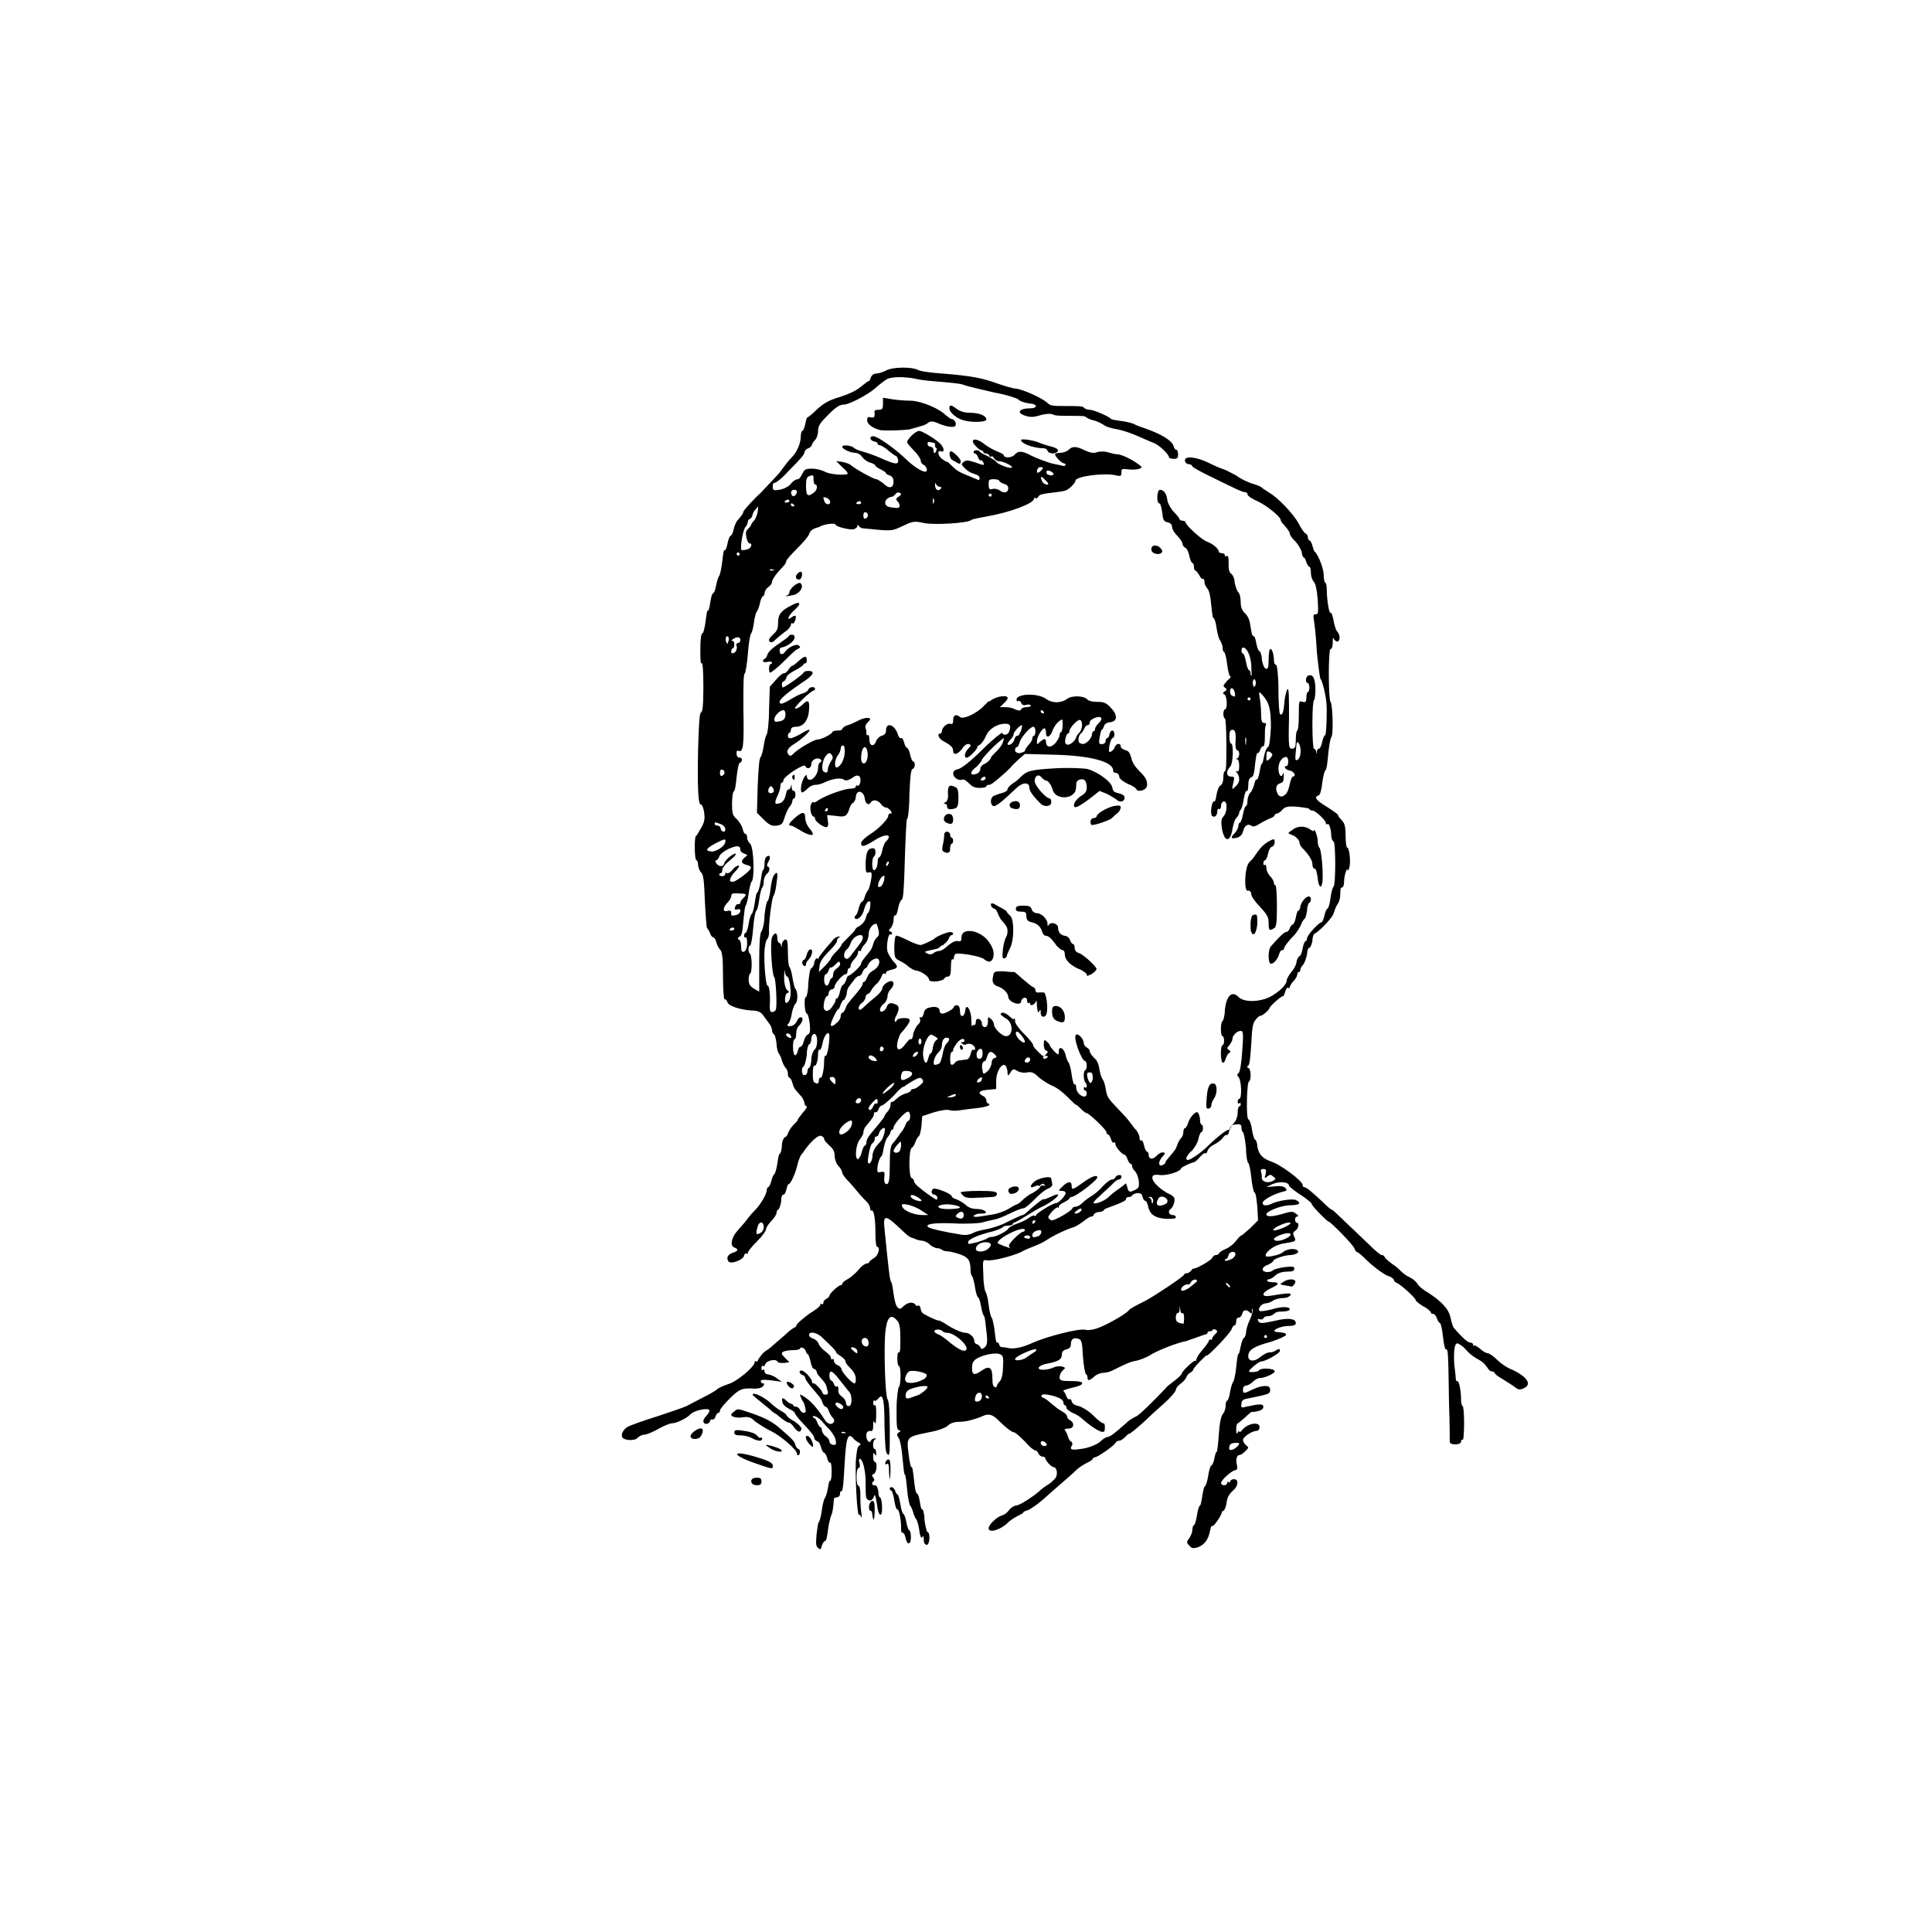 <?xml version="1.0" encoding="utf-8"?>
<!-- Generator: Adobe Illustrator 17.0.0, SVG Export Plug-In . SVG Version: 6.00 Build 0)  -->
<!DOCTYPE svg PUBLIC "-//W3C//DTD SVG 1.1//EN" "http://www.w3.org/Graphics/SVG/1.1/DTD/svg11.dtd">
<svg version="1.1" id="Layer_1" xmlns:x="http://ns.adobe.com/Extensibility/1.0/" xmlns:i="http://ns.adobe.com/AdobeIllustrator/10.0/" xmlns:graph="http://ns.adobe.com/Graphs/1.0/"
	 xmlns="http://www.w3.org/2000/svg" xmlns:xlink="http://www.w3.org/1999/xlink" xmlns:a="http://ns.adobe.com/AdobeSVGViewerExtensions/3.0/"
	 x="0px" y="0px" width="256px" height="256px" viewBox="0 0 256 256" style="enable-background:new 0 0 256 256;"
	 xml:space="preserve">
<path d="M157.6,204.8c-0.4-0.4-0.4-0.5,0-1c0.2-0.3,0.4-0.8,0.4-1.1c0-0.3,0.1-0.6,0.2-0.6c0.1,0,0.3-0.6,0.4-1.3
	c0.1-0.7,0.3-1.3,0.4-1.3s0.2-0.6,0.3-1.2s0.2-1.3,0.4-1.4c0.1-0.1,0.3-0.7,0.4-1.4c0.1-0.7,0.3-1.3,0.4-1.3s0.3-0.4,0.4-0.9
	s0.2-0.9,0.3-0.9c0.1,0,0.2-1,0.3-2.3c0.1-1.6,0.3-2.4,0.5-2.7c0.2-0.2,0.4-0.7,0.4-1.1s0.1-0.7,0.2-0.7s0.3-0.5,0.4-1.2
	c0.1-0.6,0.3-1.2,0.4-1.3c0.1-0.1,0.3-0.9,0.4-1.9s0.2-1.8,0.3-1.8s0.2-0.5,0.3-1s0.3-1.1,0.4-1.1c0.1,0,0.3-0.4,0.3-0.7
	c0-0.3,0.2-1.1,0.5-1.7c0.3-0.6,0.4-1.2,0.4-1.4c-0.1-0.2-0.1-0.1-0.1,0.2c0,0.4-0.1,0.4-0.3,0.2c-0.4-0.4-0.9-0.4-1,0.2
	c-0.1,0.3-0.3,0.5-0.5,0.5s-0.3,0.2-0.3,0.5c0,0.3-0.1,0.5-0.2,0.5c-0.1,0-0.3,0.2-0.4,0.5c-0.1,0.5-3.3,3.8-3.3,3.5
	c0-0.1-0.4,0.3-0.9,0.8s-0.9,1-0.9,1.1c0,0.1-0.2,0.3-0.4,0.4c-0.2,0.1-0.4,0.3-0.5,0.6c-0.1,0.2-0.4,0.6-0.7,0.8s-0.7,0.6-0.7,0.9
	c-0.1,0.3-0.8,1.1-1.6,1.8c-0.8,0.7-1.9,1.7-2.4,2.2c-1.2,1.1-2.2,1.9-2.2,1.8c0-0.1-0.2,0.1-0.5,0.4s-0.6,0.5-0.8,0.5
	s-0.4,0.1-0.5,0.3c-0.2,0.4-2.4,1.9-2.7,1.9c-0.1,0-0.3,0.1-0.3,0.2s-0.3,0.3-0.7,0.5s-1.1,0.6-1.5,1s-1.3,1.2-1.9,1.7
	c-0.6,0.5-1.7,1.5-2.5,2.2c-0.8,0.7-1.7,1.3-2,1.4c-0.3,0.1-0.6,0.2-0.6,0.3c0,0.1-0.4,0.3-0.8,0.5c-0.4,0.2-1,0.6-1.3,0.9
	c-0.9,0.9-2.5,1.4-2.5,0.7c0-0.5,1.2-1.6,1.8-1.7c0.3-0.1,0.7-0.4,0.9-0.7c0.2-0.3,0.7-0.6,0.9-0.6c0.5,0,2.3-1.2,3.1-1.9
	c0.2-0.2,0.7-0.6,1.2-0.9s0.8-0.7,1-0.9c0.3-0.6,0.1-1.4-0.3-1.4c-0.3,0-1.1-0.9-1.1-1.2c0-0.1-0.2-0.2-0.4-0.2
	c-0.2,0-0.4-0.2-0.5-0.4c-0.1-0.2-0.2-0.4-0.4-0.4s-0.8-0.5-1.4-1.2c-0.7-0.7-1.3-1.2-1.4-1.2c-0.3,0-1.1-0.6-2.1-1.6
	c-0.8-0.8-1.3-0.9-2-0.6c-0.9,0.4-2.2,0.8-3.2,0.8c-0.7,0-1.2,0.2-1.5,0.5c-0.3,0.3-1.4,0.7-2.6,0.9c-2.9,0.6-2.9,0.6-2.6,2.9
	c0.1,1,0.3,1.8,0.4,1.7c0.1-0.1,0.2,0.7,0.3,1.6c0.1,0.9,0.2,1.8,0.4,1.9s0.3,0.6,0.4,1.2c0.1,0.6,0.2,1,0.3,0.9
	c0.1-0.1,0.3,0.6,0.3,1.4c0.1,0.8,0.3,1.6,0.4,1.6c0.4,0.1,0.3,1.7-0.1,1.7c-0.2,0-0.4-0.2-0.4-0.7c0-0.5-0.1-0.6-0.2-0.3
	c-0.1,0.2-0.3-0.1-0.4-1c-0.1-0.7-0.3-1.3-0.4-1.4s-0.3-0.5-0.4-0.9c-0.1-0.4-0.3-0.8-0.4-0.9c-0.1-0.1-0.3-1-0.4-2.1
	c-0.1-1.1-0.2-2-0.3-2s-0.2-1-0.3-2.1c-0.1-1.2-0.3-2.4-0.5-2.7c-0.3-0.5-0.3-0.6,0-0.8c0.3-0.2,0.3-0.2,0-0.3
	c-0.3-0.1-0.3-0.7-0.3-2.8c0-1.5,0.2-2.8,0.3-2.9c0.3-0.3,0.3-2.8,0-2.8c-0.1,0-0.2-0.4-0.2-1c0-0.6,0.1-0.9,0.2-0.8
	c0.2,0.1,0.2-0.6,0.2-1.8c0-1.6-0.1-2.1-0.5-2.5c-0.8-0.9-1.3-0.3-1.5,1.7c-0.2,2.4,0,8.4,0.3,8.8c0.2,0.2,0.3,1.8,0.3,4
	c0,3.2,0,3.6-0.3,3.3c-0.3-0.3-0.3-1.1-0.4-3.7c0-3.5-0.2-4.5-0.8-3.7c-0.2,0.2-0.4,0.4-0.5,0.3c-0.1-0.1-0.2,0-0.2,0.3
	c0,0.2,0.1,0.4,0.2,0.3c0.2-0.1,0.2,0.4,0.2,1.3c0,1-0.1,1.3-0.2,1c-0.2-0.3-0.2-0.2-0.2,0.4c0,0.6-0.1,0.8-0.4,0.7
	c-0.3,0-0.5,0.2-0.5,0.5c-0.1,0.6,0.4,1.3,0.6,0.8c0.1-0.2,0.3-0.3,0.5-0.3c0.3,0,0.3,0.1,0.1,0.1c-0.4,0.1-0.4,1.3-0.1,1.3
	c0.1,0,0.2,0.2,0.2,0.5c0,0.4,0,0.5-0.2,0.2c-0.2-0.3-0.2-0.2-0.2,0.3c0,0.4,0.1,0.7,0.2,0.7c0.4,0,0.3,1.4-0.1,1.6
	c-0.3,0.1-0.3,0.2-0.1,0.5c0.2,0.2,0.2,0.4,0,0.5c-0.1,0.1-0.2,0.3-0.1,0.4c0.1,0.1,0.2,0.2,0.3,0.1c0.2-0.1,0.5,0.4,0.5,1.1
	c0,0.2,0.1,0.5,0.2,0.5c0.3,0.1,0.4,2.2,0.1,2.3c-0.2,0.1-0.4-0.5-0.5-1.4c-0.2-1.2-0.3-1.4-0.4-1c-0.2,0.6-0.7,0.7-1,0.2
	c-0.1-0.2-0.1-1.2-0.1-2.1c0-1.6-0.4-3.1-0.8-3.1c-0.1,0-0.1,0.3,0,0.6c0.1,0.4,0,0.6-0.1,0.6c-0.2,0-0.3,0.5-0.3,1.2
	c0,0.7,0.1,1.2,0.3,1.2c0.1,0,0.2,0.5,0.2,1c0,0.6,0,1.6,0.1,2.3c0.1,0.7,0.1,1,0,0.8c-0.1-0.2-0.2-0.4-0.3-0.3
	c-0.2,0.2-0.5-4.7-0.4-7.1c0.1-1.2,0.2-1.9,0.4-2c0.3-0.2,0.3-0.3-0.1-0.5c-0.2-0.1-0.6-0.4-0.7-0.6c-0.7-0.7-0.9,0.2-1.1,3.7
	c-0.1,1.9-0.2,3.4-0.4,3.4s-0.2,0.2-0.2,0.4s-0.2,0.4-0.4,0.4c-0.2,0-0.4,0.1-0.4,0.2c-0.1,1.4-0.2,1.9-0.4,2.3
	c-0.1,0.3-0.3,1.1-0.4,1.9c-0.1,0.8-0.2,1.4-0.4,1.4c-0.1,0-0.3,0.3-0.4,0.6c-0.1,0.5-0.2,0.6-0.5,0.3c-0.3-0.2-0.3-0.6-0.2-1.8
	c0.1-0.8,0.2-1.6,0.3-1.6c0.1-0.1,0.3-0.8,0.4-1.6s0.3-1.5,0.4-1.6c0.1-0.1,0.3-0.7,0.4-1.3s0.2-1.1,0.3-1c0.1,0.1,0.2-0.5,0.2-1.2
	c0-0.8-0.1-1.3-0.2-1.2c-0.1,0.1-0.3-0.2-0.4-0.6c-0.1-0.4-0.3-0.7-0.4-0.7c-0.1,0-0.3-0.3-0.4-0.7s-0.3-0.8-0.5-0.8
	c-0.2-0.1-0.4-0.3-0.4-0.4c0-0.3-0.2-0.6-1.6-2.1c-0.6-0.6-1-1.2-1-1.3s-0.3-0.3-0.7-0.5c-0.4-0.2-0.8-0.5-0.9-0.8
	c-0.2-0.7,0-0.8,0.5-0.3c0.2,0.2,0.5,0.4,0.6,0.4s0.3,0.1,0.3,0.2s0.2,0.2,0.4,0.2c0.2,0,0.4,0.2,0.5,0.4c0.1,0.2,0.3,0.4,0.5,0.4
	c0.3,0,0.3-0.2,0.2-0.7c-0.1-0.4-0.2-0.7-0.3-0.8c-0.1-0.1-0.2-0.3-0.3-0.6c-0.2-0.4-0.1-0.4,0.5,0c0.8,0.5,1.7,1.5,2.6,2.9
	c0.4,0.7,1,0.9,1.3,0.4c0.1-0.1,0-0.4-0.2-0.6c-0.2-0.2-0.4-0.6-0.5-0.9c-0.1-0.3-0.3-0.5-0.4-0.5c-0.1,0-0.3-0.2-0.4-0.5
	c-0.2-0.6-0.3-0.7-1.5-2.1c-0.4-0.5-0.8-1-0.8-1.2c0-0.2-0.2-0.4-0.4-0.4c-0.4-0.2-0.5-0.6-0.1-0.6c0.4,0,1.4,1.1,1.4,1.5
	c0,0.2,0.1,0.2,0.1,0.2c0.2-0.2,1.3,1,1.3,1.3c0,0.1,0.2,0.2,0.4,0.2c0.3,0,0.4-0.2,0.2-0.7c-0.1-0.7-0.3-0.9-1.1-1.8
	c-0.2-0.2-0.3-0.5-0.3-0.6s-0.2-0.3-0.3-0.3c-0.2,0-0.4-0.4-0.5-1c-0.1-0.5-0.3-1-0.4-1s-0.2-0.2-0.2-0.3s-0.2-0.4-0.4-0.5
	c-0.2-0.1-0.4,0-0.4,0.1c0,0.1-0.4,0.2-0.9,0.2c-0.5,0-1.1,0.1-1.3,0.2c-0.3,0.2-0.3,0.3,0.2,0.8l0.6,0.6l-0.7,0.1
	c-0.4,0-0.8,0-0.9-0.2c-0.2-0.4-1.5-0.1-1.6,0.4c-0.1,0.2-0.2,0.3-0.3,0.2c-0.1-0.1-0.2,0-0.2,0.3s0.1,0.3,0.2,0.2s0.2,0,0.2,0.2
	s0.2,0.4,0.4,0.4c0.2,0,0.8,0.2,1.2,0.5l0.7,0.5l-1.4-0.2c-0.9-0.1-1.4-0.1-1.4,0.1c0,0.1,0.1,0.3,0.3,0.3c0.2,0,0.2,0.1,0,0.4
	c-0.2,0.2-0.6,0.3-1.1,0.3c-1.6-0.1-2,0-3.3,1.3c-0.7,0.7-1.3,1.4-1.3,1.6s-0.1,0.3-0.2,0.3s-0.3,0.2-0.4,0.5s-0.2,0.4-0.4,0.4
	c-0.1-0.1-0.3,0-0.3,0.2c-0.2,0.5-0.9,0.5-0.9,0c0-0.2,0.2-0.5,0.4-0.7s0.4-0.5,0.4-0.7c0-0.4-1.9-0.1-2.5,0.5
	c-0.6,0.6-1.9,1.2-2.5,1.2c-0.2,0-1,0.3-1.7,0.7c-0.7,0.4-1.6,0.8-1.9,0.8c-0.3,0-0.7,0.2-0.9,0.4c-0.3,0.4-1.4,0.4-1.9,0.1
	c-0.4-0.3-0.2-1,0.5-1.5c0.3-0.2,2-0.8,3.9-1.4c1.8-0.6,3.6-1.2,4-1.4c0.4-0.2,1.3-0.7,2.1-1.1s1.7-0.9,1.9-1.1s0.9-0.5,1.5-0.7
	c1.1-0.3,3.5-2.3,3.5-2.9c0-0.2,0.1-0.2,0.2-0.1s0.2,0,0.2-0.1s0.3-0.5,0.6-0.9c0.3-0.3,0.6-0.5,0.6-0.5c0,0.1,0.8-0.6,2.4-2
	c0.6-0.6,1.2-1,1.3-1s0.2-0.2,0.3-0.4c0.1-0.2,0.8-0.8,1.6-1.4c0.8-0.5,1.5-1,1.5-1.2s0.1-0.2,0.2-0.1c0.1,0.1,0.2,0,0.2-0.2
	c0-0.2,0.2-0.4,0.4-0.5c0.2-0.1,0.4-0.3,0.4-0.4c0-0.3,1.2-1.4,1.5-1.4c0.1,0,0.2-0.1,0.2-0.2c0-0.1,0.3-0.4,0.7-0.6
	c0.4-0.2,1.1-0.8,1.5-1.3s0.9-0.8,1.1-0.8s0.3-0.1,0.3-0.2s0.3-0.3,0.6-0.5c0.6-0.3,0.9-1.5,0.4-1.5c-0.1,0-0.2-0.7-0.2-1.7
	c0-2-0.2-3.2-0.5-3.1c-0.1,0.1-0.2-0.1-0.2-0.3s-0.2-0.6-0.4-0.8s-0.8-0.8-1.2-1.3s-1-1.2-1.4-1.6c-0.4-0.4-0.7-0.9-0.7-1
	c0-0.2-0.2-0.6-0.5-0.9c-0.3-0.3-0.5-0.9-0.5-1.3c0-0.6-0.2-1-0.7-1.4c-0.4-0.4-0.7-0.7-0.7-0.9s-0.2-0.3-0.4-0.4
	c-0.4-0.1-1.3,0.7-2.1,1.8c-0.2,0.3-0.5,0.7-0.6,0.8c-0.1,0.2-0.3,0.7-0.4,1.1c-0.2,1-0.9,2.7-1.2,2.7c-0.1,0-0.2,0.3-0.3,0.7
	s-0.2,0.7-0.4,0.7s-0.3,0.4-0.3,1c-0.1,0.5-0.3,1-0.4,1s-0.2,0.2-0.2,0.4s-0.3,0.7-0.7,1.1c-0.4,0.4-0.7,0.9-0.7,1.1
	s-0.5,0.9-1.2,1.6c-0.7,0.7-1.2,1.3-1.2,1.5c0,0.1-0.1,0.2-0.2,0.1s-0.3,0.1-0.3,0.3c-0.2,0.6-1.9,1.2-2.1,0.7
	c-0.3-0.5,0-0.9,0.6-1.1c0.7-0.2,0.8-0.5,0.2-0.7c-0.6-0.2-0.4-1.3,0.4-2.2c0.4-0.5,1-1.1,1.2-1.4c0.2-0.3,0.7-0.9,1.1-1.3
	c0.8-0.8,1.6-2.2,1.6-2.7c0-0.2,0.1-0.4,0.2-0.4s0.3-0.4,0.4-0.8c0.1-0.4,0.3-0.9,0.4-0.9c0.1-0.1,0.3-0.7,0.4-1.4
	c0.1-0.7,0.2-1.3,0.3-1.3c0.1,0,0.3-0.5,0.3-1.1s0.3-1.1,0.4-1.1c0.1,0,0.3-0.2,0.4-0.5c0.1-0.3,0.4-0.8,0.7-1.1s0.6-0.6,0.6-0.7
	s0.3-0.5,0.7-1c0.4-0.4,0.6-0.8,0.5-0.8c-0.1,0-0.3-0.2-0.3-0.4c0-0.2-0.2-0.7-0.5-1l-0.7-0.8c-0.1-0.1-0.3-0.5-0.4-0.9
	s-0.3-0.7-0.4-0.7c-0.1,0-0.2-0.2-0.2-0.5s-0.1-0.6-0.3-0.8c-0.2-0.2-0.4-0.7-0.5-1c-0.1-0.4-0.3-0.8-0.4-0.9s-0.3-0.7-0.3-1.3
	c-0.1-0.7-0.2-1.2-0.4-1.3c-0.1,0-0.2-0.3-0.2-0.5c0-0.2-0.2-0.7-0.4-0.9c-0.2-0.3-0.6-0.8-0.8-1.1c-0.3-0.4-0.7-0.6-1.5-0.6
	c-1.5-0.1-3.1-0.6-3.2-1.1c-0.1-0.2-0.2-0.4-0.4-0.4c-0.1,0-0.2-1.4-0.2-3.1c0-2.4-0.1-3.2-0.4-3.5c-0.2-0.2-0.4-0.6-0.5-1
	s-0.3-0.6-0.4-0.6c-0.1,0-0.3-0.2-0.4-0.5s-0.3-0.6-0.4-0.7c-0.1-0.1-0.2-1.7-0.3-3.6c-0.1-2.8-0.2-3.5-0.5-3.8
	c-0.2-0.2-0.4-0.7-0.4-1c0-0.3-0.1-0.6-0.2-0.6c-0.3,0-0.3-3.1-0.1-3.2c0.1,0,0.4-0.6,0.7-1.1c0.5-0.8,0.5-1.3,0.4-2.1
	c-0.1-0.6-0.3-1-0.4-1c-0.4,0.2-0.5-2.4-0.4-7.3c0.1-3.6,0.2-4.9,0.4-4.9c0.2-0.1,0.3-1,0.3-3.4c0-2.1-0.1-3.2-0.2-3.1
	c-0.2,0.1-0.2-0.6-0.2-1.9c0-1.3,0.1-2.1,0.3-2.1c0.1,0,0.3-0.8,0.4-1.6c0.1-0.8,0.2-1.5,0.3-1.4c0.1,0.1,0.2-0.4,0.3-1
	c0.1-0.6,0.2-1.2,0.4-1.3s0.3-0.6,0.4-1.1c0.1-0.5,0.3-1.1,0.4-1.2s0.3-1,0.4-1.9s0.2-1.6,0.3-1.5s0.3-0.3,0.4-0.9
	c0.1-0.5,0.3-1,0.4-1c0.1,0,0.3-0.3,0.4-0.8s0.3-0.9,0.4-1.1c0.7-0.8,0.9-1.1,0.9-1.3c0-0.1,1-1.3,2.3-2.5c1.2-1.3,2.4-2.5,2.6-2.8
	c0.5-0.7,1.1-1.5,1.6-2c0.6-0.6,1.1-1.8,1.1-2.6c0-0.4,0.1-0.8,0.2-0.8c0.1,0,0.3-0.4,0.4-0.9c0.1-0.5,0.2-0.9,0.3-0.9
	c0.1,0,0.7-0.5,1.3-1.1c0.9-0.8,1.6-1.2,3-1.6c1.2-0.4,2.1-0.8,2.7-1.3c0.5-0.4,1-0.8,1.1-0.8c0.1,0,0.2-0.2,0.3-0.5
	c0.1-0.3,0.4-0.5,0.7-0.5c0.3,0,0.9-0.2,1.3-0.4c0.9-0.5,3.4-0.5,4.2-0.1c0.3,0.2,1.8,0.4,3.3,0.5c3.8,0.3,5.3,0.6,7.2,1.3
	c0.9,0.3,2.1,0.7,2.6,0.7c1.1,0.2,3.5,1.3,4.1,1.9c0.4,0.4,0.8,0.4,2.5,0.4c1.3,0,2.2,0,2.3,0.2c0.2,0.2,0.5,0.3,0.8,0.3
	c0.5,0,2.6,0.9,2.8,1.2c0.1,0.1,0.7,0.2,1.5,0.3c0.7,0.1,1.4,0.3,1.6,0.4c0.1,0.1,0.9,0.4,1.8,0.7c1.9,0.7,3.2,1.5,3.4,2.2
	c0.1,0.3,0.2,0.5,0.4,0.5c0.1,0,0.2,0.3,0.2,0.6c0,0.5-0.1,0.6-0.6,0.6c-0.3,0-0.6-0.1-0.6-0.2c0-0.4-1.4-1.7-2-1.9
	c-0.3-0.1-1.2-0.5-2.1-0.9c-0.9-0.4-2.1-0.8-2.7-0.9c-0.6-0.1-1.4-0.3-1.7-0.5c-0.3-0.2-1-0.6-1.5-0.7s-1-0.4-1.1-0.5
	c-0.1-0.1-1.1-0.1-2.1-0.1s-2,0-2.2-0.2c-0.3-0.1-0.8-0.1-1.6,0.1c-0.9,0.3-1.4,0.3-2,0.1c-1.3-0.4-0.9-1,0.7-1
	c0.8,0,0.9-0.5,0.1-0.6c-1-0.1-1.7-0.4-1.8-0.6c-0.1-0.1-1.5-0.6-3.2-0.9c-1.7-0.4-3.5-0.8-4-1s-1.9-0.3-3-0.4s-2.6-0.2-3.3-0.4
	c-1.5-0.3-3.1-0.3-3.8,0c-0.4,0.2-1,0.7-1.7,1.3c-0.9,0.8-3.4,2.1-4,2.1c-0.6,0-1.1,0.3-2.1,1.3c-1.1,1.1-1.4,1.5-1.4,2.2
	c0,0.5-0.2,1-0.4,1.2c-0.2,0.2-0.4,0.5-0.4,0.6c0,0.1-0.2,0.4-0.5,0.5c-0.3,0.1-0.5,0.4-0.5,0.5c0,0.3-0.4,0.8-2.2,2.6
	c-0.8,0.9-1.6,1.5-1.8,1.5s-0.2,0.2-0.2,0.5c0,0.5,0.1,0.5,0.9,0.4c0.5-0.1,1.2-0.4,1.5-0.8s0.7-0.6,0.9-0.6s0.4-0.3,0.6-0.7
	c0.3-0.6,0.4-0.7,1.3-0.7c0.6,0,1.3,0.2,1.7,0.4c0.7,0.4,2.7,0.5,3,0.3c0.1-0.1-0.2-0.5-0.7-0.9l-0.8-0.8l0.8,0.1
	c0.5,0.1,1,0.3,1.1,0.4c0.7,0.6,3.1,1.9,3.4,1.9c0.2,0,0.6,0.3,1,0.6c0.7,0.7,1.3,0.6,1.3-0.3c0-0.4-0.2-0.7-0.5-0.8
	c-0.3-0.1-0.5-0.2-0.5-0.3c0-0.1-0.3-0.3-0.7-0.5c-0.4-0.2-0.7-0.4-0.7-0.5c0-0.1-0.3-0.3-0.7-0.4s-0.9-0.5-1.1-0.8
	c-0.2-0.3-0.6-0.5-0.9-0.5c-0.6,0-1.7-0.5-1.7-0.8c0-0.3,1.1-0.2,1.5,0.1c0.2,0.2,0.7,0.4,1.1,0.5c0.4,0.1,1.6,0.5,2.5,0.9
	c2,0.9,2.4,0.9,2.3,0.2c-0.1-0.3-0.2-0.5-0.3-0.5c-0.1,0-0.5-0.3-1-0.7c-0.4-0.4-1-0.7-1.1-0.7c-0.2,0-0.3-0.1-0.3-0.2
	s-0.2-0.3-0.5-0.3c-0.6-0.2-0.6-0.7-0.1-0.7c0.6,0,2.8,1.6,4.2,2.9c1,1,2.2,1.8,2.7,1.8c0.4,0,0.2-0.7-0.2-0.9
	c-0.2-0.1-0.4-0.3-0.4-0.6c0-0.2-0.4-0.8-0.9-1.3s-0.9-1-0.9-1.1c0-0.4,1.1-1.5,1.6-1.5c0.4,0,2.2,1.1,2.8,1.7
	c0.5,0.5,0.6,1.2,0.1,1c-0.5-0.2-0.5,0.5,0.1,1c0.3,0.2,0.6,0.4,0.7,0.4c0.1,0,0.4,0.3,0.7,0.6c0.5,0.5,0.9,0.8,2.5,1.4
	c0.4,0.2,0.8,0.3,0.9,0.4s0.2-0.1,0.2-0.3s-0.3-0.4-0.7-0.5c-0.4-0.1-0.9-0.4-1.2-0.7c-0.5-0.5-0.6-0.6-0.2-0.9
	c0.4-0.3,0.6-0.2,1.6,0.1c1.1,0.4,1.2,0.4,1,0c-0.1-0.2-0.2-0.4-0.3-0.3c-0.1,0.1-0.3-0.1-0.4-0.4s-0.3-0.5-0.4-0.5
	c-0.1,0-0.2-0.1-0.2-0.2c0-0.3,0.6-0.3,0.8-0.1c0,0.1,0.5,0.4,1,0.6c0.5,0.3,1.1,0.6,1.3,0.9c0.5,0.4,2,0.9,2,0.6
	c0-0.2-1.2-0.8-1.8-0.8c-0.2,0-0.5-0.2-0.6-0.4c-0.1-0.2-0.2-0.3-0.4-0.2c-0.1,0.1-0.2,0-0.2-0.1s-0.2-0.3-0.4-0.3
	c-0.2,0-0.4-0.1-0.4-0.2c0-0.1-0.1-0.2-0.2-0.2c-0.3,0-1.2-0.9-1.2-1.2c0-0.5,0.9-0.2,1.6,0.4c0.4,0.3,1.1,0.7,1.6,0.9
	c0.5,0.2,0.9,0.4,0.9,0.5c0,0.4,1,0.4,1.4,0c0.5-0.6,1-0.6,2.3,0.1c0.6,0.3,1.7,0.7,2.3,0.9s1.4,0.3,1.7,0.4c0.3,0.1,0.5,0,0.5-0.1
	s-0.1-0.2-0.2-0.2c-0.3,0-1.2-0.9-1.2-1.2c0-0.1,0.3-0.2,0.7-0.2s0.9-0.2,1.1-0.4c0.5-0.5,1-0.5,2.2,0.1c0.7,0.3,1.1,0.4,1.6,0.2
	c0.4-0.1,0.9-0.1,1.3,0c0.4,0.1,1,0.3,1.4,0.3c0.5,0,2.2,0.8,3.1,1.6c0.3,0.3-0.7,0.5-1.6,0.4c-1-0.1-1-0.1-1,0.4
	c0,0.5-0.1,0.5-0.7,0.4c-1.4-0.4-5.4,0.1-5.4,0.7c0,0.3-0.8,1.1-1.3,1.3c-0.3,0.1-1.1,0.2-1.9,0.3c-0.9,0.1-1.6,0.2-1.7,0.5
	c-0.1,0.2-0.3,0.3-0.4,0.2c-0.1-0.1-0.2,0-0.2,0.1c0,0.6-3.2,1.8-6.1,2.3c-1.1,0.2-2.1,0.4-2.2,0.5c-0.3,0.4-4.9,0.7-6.3,0.4
	c-1.3-0.3-1.5-0.2-2.8,0.4c-1.5,0.7-1.3,0.7-5.3,0.3c-0.2,0-0.4-0.2-0.5-0.3c-0.1-0.2-0.2-0.2-0.2,0c0,0.2-0.2,0.3-0.4,0.4
	c-0.4,0.2-2.5-0.3-2.5-0.6c0-0.2-1.3-0.1-1.9,0.2c-0.2,0.1-0.4,0.2-0.5,0.2c-0.7,0.2-1,0.5-1.1,0.9c-0.1,0.3-0.8,1.1-1.6,1.9
	c-0.8,0.8-1.4,1.5-1.4,1.6c0,0.1-0.1,0.3-0.2,0.5l-1,1.1c-0.4,0.5-0.7,1-0.7,1.2s-0.2,0.5-0.5,0.7c-0.3,0.2-0.5,0.6-0.5,0.8
	c0,0.2-0.1,0.4-0.2,0.4c-0.1,0-0.3,0.4-0.4,0.9c-0.1,0.5-0.3,1-0.4,1.1c-0.1,0.1-0.3,0.7-0.4,1.5s-0.3,1.4-0.4,1.5
	c-0.1,0.1-0.3,1.2-0.4,2.6c-0.1,1.3-0.3,2.5-0.4,2.6c-0.2,0.1-0.2,1.6-0.2,4.6c0.1,4.9,0,5.9-0.6,5.7c-0.3-0.1-0.3,0-0.3,0.4
	c0,0.3,0.2,0.5,0.4,0.5c0.4-0.1,0.4,0.6,0,0.7c-0.1,0-0.3,0.9-0.4,1.9c-0.1,1-0.2,1.8-0.4,1.9c-0.1,0.1-0.2,0.8-0.2,1.6
	c0,1.3,0.1,1.6,0.6,2c0.3,0.3,0.7,0.9,0.8,1.3s0.2,0.7,0.4,0.7c0.1,0,0.2,0.2,0.2,0.5s0.2,0.6,0.4,0.8c0.5,0.5,0.6,4.7,0.2,5
	c-0.1,0.1-0.3,0.8-0.4,1.6c-0.1,0.8-0.3,1.5-0.4,1.6c-0.1,0.1-0.2,1-0.3,2c-0.1,1.3-0.2,2-0.5,2.1c-0.3,0.2-0.3,0.3-0.1,0.4
	c0.2,0.1,0.3,0.5,0.3,0.9c0,0.6,0.1,0.8,0.4,0.7c0.2-0.1,0.4-0.5,0.4-1.1c0-0.6-0.1-0.9-0.2-0.8c-0.1,0.1-0.2,0-0.2-0.2
	c0-0.2,0.1-0.4,0.2-0.4c0.1,0,0.3-0.5,0.4-1.2s0.3-1.2,0.4-1.3c0.1,0,0.3-0.7,0.4-1.4s0.2-1.4,0.4-1.5c0.1-0.1,0.3-0.8,0.4-1.5
	s0.2-1.4,0.3-1.4c0.1,0,0.2-0.4,0.2-0.8c0-0.5,0.1-0.9,0.3-1c0.4-0.3,0.6,0.1,0.2,0.7c-0.2,0.4-0.2,0.6-0.1,0.6
	c0.4,0.1,0.3,0.7-0.1,1c-0.2,0.2-0.4,0.6-0.4,1s-0.1,0.7-0.2,0.8c-0.1,0.1-0.3,0.8-0.4,1.6c-0.1,0.8-0.3,1.5-0.4,1.5s-0.3,1-0.4,2.3
	s-0.3,2.3-0.4,2.3c-0.3,0-0.3,0.9,0,1.1c0.1,0.1,0.2,0.7,0.2,1.4c0,0.7-0.1,1.2-0.2,1.2c-0.1,0-0.2,0.4-0.2,0.8
	c0,0.6,0.2,0.9,0.7,1.2l0.7,0.4l0-3.9c0-2.6,0.1-3.9,0.3-4.1c0.1-0.1,0.4-1,0.4-2.1c0.1-1,0.3-1.9,0.4-1.9s0.3-0.7,0.4-1.6
	c0.1-0.9,0.3-1.8,0.6-2c0.3-0.3,0.4-0.2,0.2,1.2c-0.1,0.9-0.3,1.6-0.4,1.7c-0.2,0.1-0.7,3.9-0.6,4.9c0,0.3-0.1,0.7-0.2,0.8
	c-0.2,0.1-0.3,0.7-0.4,1.5c-0.1,1.9,0.2,4.8,0.4,4.7c0.2-0.1,0.4,1.1,0.3,2.6c0,0.6,0,0.9,0.3,0.9c0.2,0,0.4-0.1,0.5-0.3
	c0.2-0.6,0-4.1-0.2-4.3c-0.3-0.2-0.6-4.6-0.3-5.3c0.3-0.7,0.7-0.7,0.7,0.1c0,0.3,0.1,0.6,0.2,0.6s0.3,0.2,0.3,0.4
	c0.1,0.3,0.1,0.3,0.1-0.1c0-0.3,0.2-0.6,0.4-0.7c0.3-0.1,0.4,0.2,0.4,1.7c0,1,0.1,1.9,0.2,1.9c0.1,0.1,0.3,0.7,0.4,1.4
	c0.1,0.7,0.3,1.3,0.3,1.4c0.4,0.3,0.5,1.7,0.1,2.1c-0.2,0.2-0.4,0.8-0.5,1.4c-0.1,0.6-0.3,1.1-0.4,1.2c-0.4,0.3,0,0.5,0.5,0.3
	c0.3-0.1,0.5-0.4,0.6-0.6c0.1-0.3,0.3-0.5,0.5-0.5c0.4,0,0.3,0.6-0.3,1.2c-0.2,0.2-0.3,0.6-0.3,1c0,0.4-0.1,0.7-0.2,0.7
	c-0.3,0-0.3,1.9,0,2.1c0.1,0.1,0.3-0.1,0.4-0.5s0.2-0.6,0.4-0.6c0.1,0,0.3-0.3,0.4-0.7s0.3-0.8,0.5-0.9c0.3-0.1,0.4-0.4,0.3-1.4
	c-0.1-0.7-0.2-1.3-0.4-1.4c-0.3-0.1-0.4-2.2-0.1-2.2c0.1,0,0.3-0.8,0.3-1.8c0.1-1,0.2-1.9,0.4-2c0.2-0.1,0.4-0.5,0.4-0.8
	c0.1-0.4,0.3-0.6,0.4-0.5c0.1,0.1,0.2,0,0.2-0.1c0-0.1,0.4-0.6,0.8-1.1c0.4-0.5,0.9-1,1.1-1.3c0.2-0.2,0.5-0.4,0.7-0.4
	c0.3,0,0.3,0.1,0.1,0.1c-0.2,0.1-0.3,0.3-0.3,0.5c0,0.2-0.5,0.8-1.1,1.4c-0.7,0.7-1.2,1.4-1.2,1.9l-0.1,0.8l0.8-0.8
	c0.4-0.4,0.8-0.9,0.8-1c0-0.1,0.3-0.5,0.7-0.9s0.7-0.8,0.7-0.9c0-0.1,0.4-0.5,0.9-1s0.9-0.9,0.9-1c0-0.1,0.3-0.4,0.6-0.5
	c0.3-0.2,0.7-0.6,0.8-1c0.1-0.3,0.2-0.7,0.3-0.7c0.1-0.1,0.3-0.5,0.3-0.9c0.2-1.1-0.5-0.8-0.8,0.4c-0.2,0.9-0.9,1.5-1.2,1.2
	c-0.1-0.1-0.1-0.3,0.1-0.4c0.1-0.1,0.3-0.5,0.4-1c0.1-0.4,0.3-0.8,0.4-0.8c0.1,0,0.3-0.3,0.4-0.7s0.3-0.7,0.4-0.8s0.3-0.7,0.4-1.3
	c0.2-1.1,0.1-1.2-0.3-1.1c-0.4,0.1-0.4-0.1-0.4-1.4c0.1-1.4,0.3-1.8,1-1.8c0.4,0,0.4,0.9,0.1,1.1c-0.3,0.2-0.3,1.8,0,1.8
	c0.3,0,0.5-0.6,0.5-1.2c0-0.3,0.1-0.5,0.2-0.5s0.3-0.4,0.4-0.9c0.1-0.5,0.3-1,0.5-1.2c1-1-0.1-1.1-1.6-0.1c-1.3,0.8-1.7,0.9-1.7,0.3
	c0-0.2,0.5-0.7,1.1-1.1c1.3-0.8,2.5-2.1,2.5-2.5c0-0.2,0.1-0.3,0.3-0.3c0.2,0,0.2-0.1,0-0.4c-0.2-0.2-0.4-0.4-0.6-0.4
	s-0.5-0.2-0.7-0.5c-0.4-0.5-1-0.6-1.3-0.2c-0.3,0.5-0.7,0.2-0.8-0.4c-0.1-1.1-1.1-1.4-1.2-0.3c0,0.3-0.2,0.7-0.4,0.8
	c-0.2,0.1-0.4,0.5-0.5,0.9c-0.3,0.9-0.6,1-1.8,0.8l-1.1-0.1l0.1,0.8c0.1,0.5,0,0.8-0.2,0.8c-0.5,0-1.5-0.8-1.5-1.1
	c0-0.2-0.1-0.3-0.2-0.3c-0.3,0-0.6-1.2-0.3-1.7c0.1-0.2,0.2-0.3,0.3-0.2c0,0.1,0.3,0,0.7-0.3c0.9-0.6,3.4-1.5,4.2-1.5
	c0.4,0,0.7-0.1,0.7-0.3c0-0.1,0.1-0.2,0.2-0.1c0.3,0.2,0.6-0.8,0.3-1.2c-0.2-0.2-0.5-0.2-1,0.2c-0.5,0.3-0.8,0.4-1.1,0.2
	c-0.4-0.3-1.6-0.1-2.6,0.4c-0.4,0.2-0.9,0.3-1.2,0.3s-0.7,0.2-1,0.5c-0.3,0.3-0.6,0.5-0.7,0.5c-0.3,0-0.2-1.1,0.2-1.9
	c0.2-0.4,0.4-0.5,0.4-0.3c0,0.2,0.1,0.5,0.3,0.5c0.5,0.2,1.2-0.8,1.2-1.5c0-0.4,0.1-0.7,0.3-0.8c0.2-0.1,0.2-0.2,0-0.4
	c-0.5-0.3-1.2,0.1-1.2,0.7c0,0.5-0.6,0.7-0.8,0.2c-0.1-0.4-2.9,1.4-2.9,1.9c0,0.2-0.1,0.3-0.2,0.3c-0.1,0-0.2,0.2-0.2,0.5
	c0,0.3-0.2,0.9-0.4,1.3c-0.4,0.9-0.4,1.2,0.4,0.9c0.3-0.1,0.6-0.5,0.7-1c0.1-0.5,0.2-0.8,0.4-0.8s0.2-0.2,0.3-0.4
	c0.1-0.3,0.1-0.3,0.1,0.1c0,0.3,0.1,0.5,0.3,0.5c0.1,0,0.2,0.2,0.2,0.5c0,0.3-0.1,0.5-0.2,0.5c-0.1,0-0.2,0.2-0.2,0.3
	s-0.1,0.5-0.3,0.7s-0.5,0.8-0.7,1.4c-0.3,1-0.4,1.1-1.1,1.2c-0.6,0.1-1-0.1-1.7-0.8l-0.9-0.9l0.1-3.6c0.1-2.2,0.2-3.7,0.4-3.8
	c0.1-0.1,0.3-0.8,0.4-1.5s0.3-1.4,0.4-1.5s0.3-1.5,0.3-3.2l0.1-3.1l0.8-0.9c0.4-0.5,0.9-0.9,1.1-0.9s0.4-0.2,0.6-0.5
	c0.2-0.3,0.4-0.5,0.5-0.5c0.1,0,0.5-0.3,0.8-0.6c0.8-0.7,1.1-0.8,1.1-0.1c0,0.3-0.1,0.4-0.2,0.4s-0.2,0-0.2,0.1s-0.5,0.5-1.1,0.8
	c-0.6,0.3-1.2,0.7-1.2,1c-0.1,0.3-0.3,0.5-0.4,0.5s-0.2,0.2-0.2,0.4c0,0.2,0.1,0.4,0.1,0.4c0.3,0,2.8-1.8,2.8-2
	c0-0.1,0.3-0.2,0.6-0.2c1,0,0.7,0.6-0.9,1.6c-1.6,1.1-2.9,2.1-2.9,2.5c0,0.4,0.4,0.3,1.4-0.3c0.5-0.3,1.2-0.7,1.6-0.8
	c0.4-0.1,0.7-0.3,0.8-0.5c0.1-0.4,0.9-0.5,0.9-0.1c0,0.1-0.1,0.2-0.2,0.2c-0.1,0-0.8,0.5-1.5,1.2c-0.8,0.8-1.1,1.2-0.9,1.2
	c0.2,0,0.6-0.2,0.9-0.5c0.8-0.8,1-0.6,0.9,0.7c-0.1,1.4-0.8,2.2-1.7,2.2c-0.4,0-0.7,0.1-0.7,0.4c0,0.2-0.1,0.4-0.2,0.4
	c-0.1,0-0.2,0.2-0.2,0.4c0,0.5,0.5,0.4,1.6-0.2c0.5-0.3,1-0.6,1.2-0.6c0.4,0-1,1.3-2,1.9c-0.8,0.5-1.1,1-0.7,1.4
	c0.2,0.2,0.3,0.2,0.6-0.1c0.4-0.5,2.7-1.9,3.2-1.9c0.5,0,1.9-0.7,2-1c0-0.1,0.3-0.2,0.7-0.2s0.6-0.1,0.6-0.2s0.3-0.4,0.7-0.5
	c0.4-0.1,1-0.4,1.4-0.6c0.7-0.4,1.6-0.5,1.6-0.2c0,0.1-0.2,0.3-0.4,0.5c-0.2,0.2-0.3,0.5-0.2,0.7c0.1,0.2,0.1,0.5,0.1,0.7
	c0,0.2,0.1,0.3,0.2,0.2c0.1-0.1,0.2,0.2,0.2,0.6c0,0.9,0.6,1,0.9,0.2c0.1-0.3,0.4-0.6,0.7-0.7c0.4-0.1,0.6-0.3,0.6-0.7
	c0-1.2,1.2-0.8,1.6,0.6c0.1,0.3,0.3,0.5,0.4,0.4s0.3,0.2,0.4,0.6c0.1,0.4,0.3,0.7,0.4,0.7s0.3,0.4,0.4,0.9s0.3,0.9,0.4,0.9
	c0.3,0,0.3,0.9-0.1,1c-0.2,0.1-0.3,1-0.4,3.4c0,1.8-0.2,3.3-0.3,3.2s-0.2,2.3-0.3,5.2c-0.1,3.8-0.2,5.4-0.4,5.5
	c-0.2,0.1-0.4,0.6-0.5,1.2c-0.1,0.6-0.3,1-0.4,0.9c-0.1-0.1-0.2,0.2-0.2,0.6s-0.2,0.9-0.4,1.1c-0.2,0.2-0.3,0.4-0.1,0.4
	c0.1,0,0.3,0.1,0.3,0.3c0,0.1-0.1,0.2-0.2,0.1c-0.3-0.2-0.6,1.6-0.4,2.3c0.1,0.3,0.4,0.8,0.7,1.2c0.8,0.8,0.7,1-0.2,1.2
	c-0.4,0.1-0.7,0.2-0.7,0.4s-0.1,0.2-0.2,0.1c-0.1-0.1-0.3,0.1-0.4,0.4c-0.1,0.3-0.4,0.8-0.7,1c-0.3,0.3-0.6,0.7-0.7,0.9
	s-0.3,0.4-0.4,0.4s-0.3,0.2-0.3,0.4c0,0.2-0.2,0.6-0.5,0.8s-0.5,0.6-0.4,0.8c0.1,0.2,0.3,0.1,0.7-0.3c0.3-0.3,1-0.9,1.5-1.3
	s0.9-0.9,0.9-1.1c0-0.4,0.7-1,1.2-1c0.4,0,0.4,0.6-0.1,1.1c-0.2,0.2-0.4,0.6-0.4,0.9c0,0.3-0.2,0.8-0.5,1c-0.3,0.2-0.5,0.6-0.5,0.8
	c0,0.5,0.7,0.2,0.9-0.4c0.2-0.5,0.5-0.6,1.2-0.3c0.5,0.2,0.5,0.7,0,1.6c-0.3,0.6-0.1,1,0.2,0.4c0.1-0.1,0.5-0.2,0.9-0.2
	c1.1,0,1,0.4-0.5,2.1c-0.1,0.2-0.3,0.7-0.4,1.2c-0.2,1.1,0.4,1.1,1.1,0.1c0.3-0.4,0.6-0.7,0.7-0.6s0.3-0.3,0.3-0.7
	c0.1-0.4,0.4-1,0.6-1.2c0.3-0.2,0.4-0.6,0.3-0.8c-0.1-0.2,0-0.3,0.1-0.2c0.1,0.1,0.3-0.1,0.4-0.5c0.1-0.5,0.3-0.7,0.8-0.8
	c0.8-0.2,1.3,0,1.3,0.4c0,0.2,0.1,0.4,0.3,0.4c0.3,0.1,1.6-0.6,1.6-0.9c0-0.1,0.2-0.2,0.4-0.2c0.2,0,0.4,0.2,0.4,0.8
	c0,0.9,0.6,0.8,0.7-0.1c0.1-1.1,0.8-0.1,0.8,1.2c0,0.6,0.1,1,0.1,0.9c0.1-0.2,0.2-0.2,0.3-0.2c0.1,0.1,0.2-0.1,0.2-0.4
	c0-0.3,0.1-0.4,0.4-0.4c0.2,0.1,0.4,0.3,0.4,0.6c0,0.3,0.2,0.5,0.4,0.5c0.2,0,0.4-0.2,0.4-0.7c0-0.7,0-0.7,0.4-0.4
	c0.2,0.2,0.4,0.5,0.4,0.7c0,0.6,1.1,1.6,1.6,1.6c1,0,1-1.9-0.1-2.4c-0.3-0.2-0.6-0.4-0.6-0.5c0-0.4,0.7-0.2,1.2,0.3
	c0.3,0.3,0.5,0.4,0.6,0.3c0.1-0.1,0.1,0,0.1,0.3s0.5,1,1.2,1.7c0.7,0.7,1.2,1.3,1.2,1.5s0.3,0.5,0.7,0.9c0.6,0.6,0.7,0.7,1,0.3
	c0.3-0.3,0.3-0.4,0-0.5c-0.2-0.1-0.3-0.4-0.3-0.8c0-0.6,0.1-0.7,0.4-0.4c0.2,0.2,0.4,0.4,0.4,0.5c0,0.2,0.9,1.2,1.1,1.2
	c0.1,0,0.1-0.2,0.1-0.4c0-0.8,0.7-0.4,0.9,0.5c0.1,0.5,0.3,0.9,0.4,1c0.1,0.1,0.3,0.8,0.4,1.6s0.3,1.4,0.4,1.3
	c0.1-0.1,0.2,0.1,0.2,0.4c0,0.6,0.6,1.2,1.1,1.2c0.2,0,0.3-0.2,0.3-0.4c0-0.2-0.1-0.4-0.2-0.4s-0.2-0.1-0.2-0.3s0.1-0.2,0.2-0.1
	s0.2,0,0.2-0.2c0-0.2-0.1-0.4-0.2-0.5s-0.2-0.5-0.2-0.9s0.1-0.7,0.2-0.7s0.2-0.3,0.2-0.6s-0.1-0.6-0.2-0.6c-0.5,0-1.7-3.3-1.2-3.5
	c0.3-0.2,1,0.6,1,1.1c0,0.2,0.2,0.5,0.4,0.6c0.2,0.1,0.4,0.3,0.4,0.5c0,0.2,0.3,0.6,0.6,0.9c0.4,0.3,0.6,0.9,0.7,1.6
	c0.1,0.6,0.3,1.1,0.4,1.2c0.1,0.1,0.3,0.6,0.4,1.2c0.2,1.2,0.2,1.2,1.8,2.9c0.6,0.6,1.3,1.4,1.5,1.7s0.6,0.8,0.8,1
	c0.2,0.3,0.4,0.7,0.4,1s0.1,0.4,0.2,0.3c0.1-0.1,0.3,0.2,0.4,0.7c0.1,0.5,0.3,0.8,0.4,0.8s0.2,0.2,0.2,0.4c0,0.6,0.5,0.7,1,0.2
	c0.3-0.3,0.6-0.5,0.8-0.5c0.5,0,0.4,0.2,0,0.6c-0.2,0.2-0.4,0.6-0.4,0.8c0,0.3,0.1,0.4,0.4,0.3c0.2-0.1,0.4-0.2,0.4-0.3
	c0-0.2,0.2-0.4,1.2-1.6c0.1-0.1,0.3-0.5,0.4-0.8c0.1-0.3,0.3-0.7,0.5-0.9c0.2-0.2,0.3-0.5,0.3-0.8c0-0.3,0.1-0.5,0.2-0.5
	s0.3-0.3,0.4-0.6c0.2-0.8,1-1.7,1.3-1.5c0.1,0.1,0.3,0.5,0.3,0.9c0,0.4,0.1,0.7,0.2,0.7s0.2,0.2,0.2,0.5c0,0.3-0.1,0.5-0.2,0.5
	s-0.3,0.4-0.4,0.9c-0.1,0.5-0.5,1.2-0.9,1.6c-0.7,0.6-0.9,1.2-0.5,1.2c0.4,0,1.9-1.1,2.6-1.8c1.1-1.1,2.5-2.2,2.8-2.2
	c0.1,0,0.2,0,0.2-0.1s0.2-0.5,0.5-0.8c0.3-0.3,0.5-0.9,0.5-1.4c0-0.4,0.1-0.8,0.2-0.8s0.2-0.1,0.2-0.3s-0.1-0.2-0.2-0.1
	s-0.2,0-0.2-0.2c0-0.2,0.1-0.4,0.2-0.4c0.4,0,0.3-2.5-0.1-2.9c-0.2-0.2-0.2-0.3,0-0.5c0.2-0.1,0.4-1.3,0.5-2.9
	c0.2-2.5,0.1-2.7-0.2-2.7c-0.5,0-1.1,0.6-1.1,1.1c0,0.2-0.2,0.5-0.4,0.8c-0.3,0.3-0.4,0.4-0.1,0.6c0.3,0.2,0.3,0.3,0.1,0.4
	c-0.2,0.1-0.4,0.5-0.5,0.8c-0.1,0.4-0.3,0.6-0.4,0.5c-0.3-0.2-0.3-2.3,0-2.3c0.1,0,0.2-0.3,0.2-0.6s-0.1-0.6-0.2-0.6
	c-0.3,0-0.3-1.9,0-2c0.1-0.1,0.3-0.7,0.3-1.5c0.2-1.8,0.9-2.6,1.8-1.7c0.6,0.6,2,0.7,3.4,0.3c1.4-0.4,3-1.8,3-2.5
	c0-0.2,0.3-0.7,0.6-1.1c0.3-0.3,0.7-1,0.7-1.4c0.1-0.4,0.3-0.7,0.4-0.7c0.1,0,0.3-0.4,0.4-1s0.3-1,0.4-1s0.2-0.2,0.2-0.4
	c0-0.4,1.6-2.1,1.9-2.1c0.1,0,0.3-0.4,0.4-0.9c0.1-0.5,0.3-0.9,0.4-0.9s0.3-0.6,0.4-1.4c0.1-0.8,0.3-1.5,0.4-1.5
	c0.3-0.2,0.3-5.9,0-6c-0.1,0-0.3-0.4-0.3-0.7c0-0.9-0.3-1.8-0.5-1.6c-0.1,0.1-0.2,0-0.2-0.1c0-0.4-1.4-1.7-1.8-1.7
	c-0.2,0-0.4-0.1-0.4-0.2s-0.7-0.2-1.6-0.3c-1.3-0.1-1.6,0-2,0.4c-0.2,0.3-0.6,0.5-0.7,0.5s-0.3,0.1-0.3,0.2s-0.2,0.3-0.5,0.4
	c-0.3,0.1-0.9,0.4-1.4,0.7c-0.6,0.4-1,0.5-1.2,0.3c-0.5-0.3-0.9,0-1.1,0.8c-0.1,0.4-0.4,0.7-0.8,0.8c-0.8,0.2-0.9,0-0.3-0.6
	c0.3-0.3,0.5-0.8,0.5-1s0.1-0.4,0.2-0.4s0.3-0.5,0.4-1.1c0.1-0.6,0.3-1.1,0.4-1.1s0.2-0.3,0.2-0.7c0-0.4,0.2-0.9,0.4-1.1
	c0.2-0.2,0.4-0.7,0.5-1.1c0.1-0.4,0.2-0.7,0.3-0.6c0.1,0.1,0.3-0.4,0.4-1c0.1-0.6,0.2-1.1,0.3-1.1s0.2-0.5,0.3-1s0.3-1.1,0.5-1.2
	c0.2-0.1,0.3-0.9,0.4-2.6c0-2.5-0.2-3.3-1.2-4.4c-0.4-0.4-0.4-0.4-0.3,0.4c0.1,0.5,0.2,1.4,0.2,2.1c0,1,0.1,1.3,0.4,1.3
	c0.3,0,0.3,0.1,0.2,0.4c-0.1,0.2-0.1,0.9-0.1,1.6c0,0.7-0.1,1.1-0.2,1.1c-0.1-0.1-0.3,0.1-0.4,0.4c-0.1,0.3-0.2,0.5-0.4,0.5
	c-0.1,0-0.2,0.7-0.3,1.5c-0.1,1.1-0.2,1.6-0.5,1.7c-0.3,0.1-0.4,0.5-0.4,1.1c0,0.5-0.1,0.8-0.2,0.7s-0.3,0.4-0.4,1.1
	c-0.1,0.7-0.3,1.3-0.4,1.4s-0.2,0.2-0.2,0.4c0,0.2-0.2,0.5-0.4,0.7s-0.4,0.9-0.5,1.5c-0.3,1.8-1.1,1.7-1.4-0.2
	c-0.1-0.8-0.1-1.2,0.2-1.5c0.5-0.5,0.6-2,0.1-2c-0.2,0-0.4,0.2-0.4,0.6c0,0.3-0.2,0.5-0.3,0.4c-0.1-0.1-0.2,0.1-0.2,0.3
	c0,0.6-0.4,0.9-0.7,0.6c-0.3-0.3,0-2.1,0.3-1.9c0.1,0.1,0.2-0.3,0.3-0.9s0.3-1.1,0.5-1.2c0.2-0.1,0.4-0.5,0.4-1.1
	c0-0.5,0.1-0.8,0.2-0.8c0.2,0,0.2-1.3,0.2-3.5s-0.1-3.5-0.2-3.5c-0.1,0-0.2-0.3-0.2-0.6s0.1-0.6,0.2-0.6c0.4,0,0.3-1.9-0.1-2
	c-0.2-0.1-0.2-0.2,0.1-0.4c0.3-0.2,0.3-0.3,0-0.5c-0.3-0.2-0.2-0.3,0.3-0.9c0.4-0.3,0.6-0.6,0.4-0.6c-0.1,0-0.3-0.7-0.4-1.6
	c-0.1-0.9-0.3-1.6-0.4-1.6c-0.1,0-0.2-0.3-0.2-0.6c0-0.3-0.2-0.7-0.3-0.9c-0.2-0.2-0.4-1-0.5-1.7c-0.1-0.8-0.3-1.3-0.4-1.3
	c-0.1,0.1-0.2-0.7-0.3-1.7c-0.1-1.2-0.3-2-0.5-2.2c-0.2-0.2-0.4-0.6-0.4-0.9c0-0.3-0.1-0.4-0.2-0.4c-0.1,0.1-0.3-0.1-0.5-0.5
	c-0.2-0.3-0.4-0.6-0.5-0.6c-0.1,0-0.2-0.2-0.2-0.5c0-0.3-0.1-0.5-0.2-0.5c-0.1,0-0.3-0.4-0.4-0.9s-0.3-1-0.5-1.1
	c-0.2-0.1-0.4-0.3-0.4-0.5c0-0.2-0.3-0.7-0.7-1.1c-0.4-0.4-0.7-0.9-0.7-1.2c0-0.3-0.2-0.5-0.6-0.6c-0.5-0.1-0.6-0.3-0.7-1.3
	c-0.1-0.6-0.2-1.2-0.4-1.2c-0.4-0.1-0.3-1.8,0.1-1.8c0.5,0,0.9,0.5,1,1.5c0.1,0.4,0.5,1.1,0.9,1.5c0.4,0.4,0.7,0.8,0.7,0.9
	s0.2,0.2,0.4,0.2s0.4,0.1,0.4,0.2c0,0.4,2.2,2.4,2.9,2.6c0.6,0.2,1.5,0.9,1.5,1.3c0,0.1,0.2,0.2,0.4,0.2s0.4,0.1,0.4,0.3
	c0,0.1,0.1,0.2,0.2,0.1c0.3-0.2,0.3,0.3,0.3,1.4c0,0.4,0.1,0.7,0.3,0.9c0.2,0.1,0.5,0.6,0.5,1.2c0.1,0.5,0.3,1.1,0.5,1.3
	s0.3,0.8,0.3,1.3c0,0.7,0.2,1.1,0.6,1.5c0.4,0.4,0.6,0.9,0.7,1.7c0.1,0.7,0.2,1.3,0.4,1.3s0.3,0.6,0.4,1.1c0.1,0.5,0.3,0.9,0.4,0.9
	s0.3,0.5,0.3,1.1c0.1,0.6,0.3,1.1,0.5,1.2c0.3,0.1,0.4-0.1,0.4-1.2c0-0.7,0.1-1.4,0.2-1.4c0.2-0.1,0.5,0.6,0.5,1.5
	c0,0.3,0.1,0.6,0.3,0.6c0.1,0,0.3,1.3,0.3,3.2c0,1.7,0.1,3.2,0.2,3.3c0.3,0.3,0.5-0.2,0.6-1.7c0.1-0.8,0.3-1.5,0.4-1.6
	c0.2-0.1,0.2,1.2,0.2,3.9c-0.1,3.9,0,4,0.4,4c0.4,0,0.5-0.2,0.5-1.2c0-0.7,0.1-1.2,0.2-1.2c0.1,0,0.2-0.8,0.2-2c0-1.9,0-2,0.5-1.8
	c0.4,0.1,0.5,0,0.5-0.6c0-0.4,0.1-0.7,0.2-0.7s0.2-0.3,0.2-0.6c0-0.3-0.1-0.6-0.2-0.6c-0.4,0-0.3-0.9,0.1-1c0.6-0.2,0.9,0.5,0.9,1.9
	c0,0.7-0.1,1.4-0.2,1.4c-0.1,0-0.2,1.2-0.2,3.2c0,1.8,0.1,3.2,0.2,3.2c0.1,0,0.3,0.2,0.3,0.4c0.1,0.4,0.1,0.4,0.1,0
	c0-0.2,0.1-0.4,0.3-0.4c0.1,0,0.3-0.4,0.4-0.9c0.1-0.5,0.3-0.9,0.4-0.9c0.1,0,0.2-1.5,0.2-3.4S175.1,90,175,90s-0.3-1.6-0.5-3.5
	c-0.1-1.9-0.3-3.8-0.4-4.3c-0.1-0.6-0.1-0.8,0.2-0.8c0.4,0,0.4-0.2,0.3-2c-0.1-1.3-0.3-2.1-0.5-2.3c-0.2-0.2-0.4-0.7-0.4-1.2
	s-0.1-0.8-0.2-0.8c-0.1,0-0.3-0.3-0.4-0.6c-0.1-0.3-0.2-0.6-0.3-0.6c-0.1,0-0.3-0.3-0.3-0.7c-0.1-0.4-0.5-1.1-0.9-1.5
	c-0.4-0.4-0.7-0.8-0.7-1c0-0.2-0.2-0.5-0.9-1.3c-0.2-0.2-0.3-0.4-0.3-0.5c0-0.4-1.8-1.9-3.1-2.5c-0.7-0.3-1.3-0.7-1.3-0.9
	s-0.2-0.3-0.4-0.3s-0.9-0.3-1.5-0.6s-2.1-1-3.3-1.6c-1.2-0.6-2.1-1.1-2.1-1.2c0-0.1-0.2-0.3-0.5-0.3s-0.5-0.3-0.5-0.5
	c0-0.6,1.4-0.5,3.1,0.3c0.8,0.4,1.7,0.8,2.1,0.9c0.3,0.1,1,0.5,1.6,0.8c0.5,0.4,1.5,0.9,2.2,1.1c0.7,0.2,1.3,0.5,1.3,0.6
	c0.1,0.1,0.5,0.3,0.9,0.6c1.1,0.6,3.2,2.8,3.9,4.1c0.3,0.6,0.7,1.2,0.9,1.3c0.2,0.1,0.3,0.3,0.3,0.5s0.1,0.4,0.2,0.4
	c0.1,0,0.3,0.3,0.4,0.7c0.1,0.4,0.2,0.7,0.3,0.8c0.5,0.4,1.2,2.3,1.2,3.1c0,0.5,0.1,1,0.2,1s0.2,0.4,0.2,0.8c0,1.4,0.3,3.3,0.5,3.2
	c0.1-0.1,0.3,0.4,0.4,1c0.1,0.6,0.3,1.3,0.5,1.5c0.4,0.4,0.4,1.3,0,1.3c-0.2,0-0.4-0.2-0.5-0.4s-0.1,0-0.1,0.5
	c0,0.5-0.1,0.9-0.3,0.9c-0.3,0-0.3,6.6,0,7c0.3,0.3,0.4,4.5,0.1,4.7c-0.1,0.1-0.3,1.1-0.4,2.2c-0.1,1.1-0.2,2.1-0.4,2.2
	c-0.1,0.1-0.3,0.8-0.4,1.7c-0.1,0.9-0.3,1.6-0.5,1.6c-0.6,0.2-0.4,0.6,1.1,1.5c0.8,0.5,1.5,1,1.5,1.1c0,0.1,0.2,0.4,0.5,0.7
	c0.4,0.4,0.5,0.9,0.5,2.1c0,0.8,0.1,1.5,0.2,1.5c0.3,0,0.5,1.9,0.3,2.6c-0.1,0.4-0.2,0.6-0.2,0.4c-0.1-0.5-0.5,0.7-0.5,1.5
	c0,0.4-0.1,0.8-0.3,0.8s-0.2,0.4-0.2,0.8s-0.1,1-0.3,1.3c-0.2,0.3-0.4,0.7-0.5,1.1c-0.1,0.3-0.3,0.7-0.5,0.9c-0.6,0.8-1.9,2-2.1,2
	c-0.1,0-0.3,0.4-0.3,1c-0.1,0.5-0.3,0.9-0.4,0.9c-0.1-0.1-0.3,0.3-0.3,0.8c-0.1,0.5-0.3,1.1-0.5,1.4c-0.2,0.2-0.4,0.5-0.4,0.7
	s-0.1,0.3-0.2,0.3c-0.1,0-0.2,0.1-0.2,0.3s-0.2,0.6-0.5,0.9s-0.5,0.7-0.5,0.8s-0.1,0.2-0.2,0.1s-0.3,0.1-0.4,0.5
	c-0.1,0.3-0.2,0.6-0.3,0.6c-0.3,0-1.8,1.4-1.8,1.6c0,0.2-0.9,1-1.2,1c-0.1,0-0.4,0.2-0.6,0.5c-0.4,0.4-0.5,1.1-0.6,3.2
	c-0.1,1.5-0.2,2.8-0.4,2.9c-0.2,0.1-0.2,0.2,0,0.3c0.4,0.1,0.4,1.7,0.1,1.8c-0.3,0.1-0.4,4.8-0.1,5c0.2,0.1,0.4,0.7,0.5,1.4
	c0.1,0.7,0.3,1.3,0.4,1.3c0.1,0,0.3,0.4,0.3,0.9c0.2,1.1,0.7,1.6,1.8,2c1.3,0.4,4.2,2.6,4.2,3.1c0,0.2,0.1,0.3,0.2,0.3
	c0.3,0,1,0.6,2.5,2c0.6,0.6,1.2,1.1,1.2,1c0-0.1,0.9,0.8,4.9,4.6c0.8,0.8,1.5,1.4,1.7,1.4s0.3,0.1,0.4,0.3s0.6,0.6,1,0.9
	c0.5,0.3,1,0.8,1.2,1c0.2,0.2,0.7,0.6,1.2,0.8c0.4,0.2,0.8,0.6,0.9,0.8c0.1,0.2,0.6,0.7,1.3,1.1c1.9,1.2,2.9,2.3,3.1,3.4
	c0.1,0.5,0.3,1.1,0.4,1.3c1.1,1.3,1.9,2,2.2,2c0.2,0,0.4,0.1,0.4,0.3s0.1,0.2,0.1,0.1c0.1-0.1,0.4,0.1,0.8,0.4
	c0.3,0.3,0.8,0.6,1,0.6c0.2,0,0.8,0.4,1.3,0.9c0.5,0.5,1.4,1.1,2,1.3c1.9,0.9,2.6,1.9,1.6,2.4c-0.6,0.3-0.8,0.3-1.4-0.2
	c-0.3-0.2-0.9-0.6-1.4-0.9c-0.5-0.3-1-0.6-1.1-0.8c-0.1-0.2-0.3-0.3-0.5-0.3c-0.2,0-0.4-0.3-0.6-0.6s-0.6-0.7-1-0.9
	c-0.4-0.2-1.2-0.7-1.7-1.3s-1.1-0.9-1.2-0.9c-0.4,0-0.5,1.2-0.4,2.8c0.1,0.8,0.2,1.7,0.2,1.9s0.1,0.4,0.2,0.3
	c0.2-0.1,0.5,1.2,0.5,2.5c0,0.4,0.1,0.8,0.2,0.8c0.1,0,0.2,0.9,0.2,2.3c0,1.5-0.1,2.3-0.2,2.2c-0.1-0.1-0.2,0-0.2,0.2
	c0,0.5-1.4,0.5-1.5,0.1c0-0.2,0-2.5-0.1-5.3c-0.1-6.4-0.1-7.1-0.4-7c-0.1,0.1-0.3-0.7-0.4-1.7c-0.1-1-0.3-1.8-0.4-1.8
	c-0.1,0-0.3-0.3-0.4-0.6c-0.1-0.3-0.3-0.6-0.5-0.6s-0.3-0.1-0.3-0.2c0-0.1-0.4-0.5-1-0.8c-0.5-0.3-1-0.7-1-0.8c0-0.3-2-2.1-2.5-2.3
	c-0.2-0.1-0.4-0.2-0.4-0.4c0-0.1-0.3-0.4-0.7-0.5c-0.8-0.3-2.2-1.4-3.3-2.5c-0.4-0.4-0.8-0.7-0.9-0.7c-0.1,0-0.2-0.2-0.3-0.4
	c-0.1-0.5-3.2-3.6-3.4-3.6c-0.2,0-2.3-2.1-2.3-2.4c0-0.1-0.7-0.7-1.5-1.2c-0.8-0.5-1.5-1.1-1.5-1.2c0-0.5-1.3-0.6-2.2-0.2l-0.8,0.4
	l1.1-0.1c0.7-0.1,1.2,0,1.4,0.2c0.3,0.3,0.2,0.4-0.3,0.5c-1.2,0.3-2.7,1.1-2.7,1.5c0,0.4,0.6,0.4,1.2,0.1c0.8-0.4,2.7-0.7,3.2-0.5
	c0.8,0.4,0.5,0.7-0.7,0.7c-1.2,0-3.2,0.8-3.2,1.2c0,0.4,1,0.3,2.3-0.1c1-0.3,1.2-0.3,1.6,0c0.3,0.2,0.4,0.4,0.2,0.4
	c-0.2,0-0.3,0.2-0.3,0.4c0,0.2,0.1,0.4,0.2,0.4c0.4,0,0.3,0.8-0.2,1.1c-0.3,0.2-0.3,0.4-0.1,0.8c0.3,0.6,0.2,0.6-1.6,0.9
	c-1,0.2-2.2,1-2.2,1.6c0,0.3,1.8-0.1,2.2-0.4c0.5-0.5,1.5-0.6,1.9-0.4c0.3,0.2,0.3,0.3,0,0.5c-0.2,0.1-0.6,0.2-0.8,0.2
	c-0.7,0-2.3,0.5-2.3,0.8c0,0.1-0.3,0.3-0.7,0.5c-0.4,0.1-0.7,0.4-0.7,0.6c0,0.4,1,0.5,1.4,0.1c0.1-0.1,0.8-0.3,1.5-0.4
	c1.1-0.1,1.3-0.1,1.3,0.2c0,0.3-0.2,0.4-1,0.4c-0.6,0-1.2,0.2-1.5,0.5c-0.3,0.3-0.7,0.5-0.8,0.5c-0.2,0-0.3,0.1-0.3,0.2
	s0.3,0.2,0.7,0.2c1,0,0.9,0.3-0.2,0.8c-1.3,0.6-1.3,1.2-0.1,1c2.5-0.4,2.8-0.4,2.7-0.1c-0.1,0.2-0.5,0.4-1,0.4
	c-0.5,0-1.2,0.2-1.4,0.4c-0.3,0.2-0.7,0.3-0.9,0.3c-0.5,0-1.1,0.7-0.8,1c0.1,0.1,0.8,0,1.6-0.2c1.3-0.4,2.4-0.4,2.4,0
	c0,0.2-0.6,0.3-1.4,0.3c-0.2,0-0.5,0.1-0.7,0.3c-0.2,0.2-0.5,0.3-0.8,0.3s-0.5,0.1-0.6,0.3c-0.1,0.1-0.3,0.2-0.5,0.1
	c-0.2-0.1-0.3,0-0.2,0.2c0.2,0.4,0.4,0.4,2.3,0c1.6-0.4,2.7-0.3,2.7,0.3c0,0.3-0.3,0.4-1,0.4c-1.1,0-2.5,0.7-1.5,0.8
	c1,0.1,1.2,0.1,1.2,0.4c0,0.1-0.8,0.5-2,0.9c-2.3,0.6-3,1.1-3,1.9c0,0.7,0.8,0.8,1.6,0.1c0.4-0.3,0.9-0.6,1.2-0.6s0.7-0.1,0.9-0.3
	c0.4-0.2,0.5-0.2,0.5,0.1c0,0.3-1.9,1.4-2.5,1.4c-0.3,0-1.6,1.1-1.6,1.3c0,0.2,1.2,0.1,1.3-0.1c0.2-0.4,2.1-0.3,2.1,0.1
	c0,0.3-1.3,0.9-2,0.9c-0.2,0-0.6,0.2-0.9,0.5c-0.3,0.3-0.7,0.5-0.9,0.5c-0.2,0-0.4,0.2-0.4,0.5c0,0.6,0.1,0.6,1.3,0
	c1.3-0.6,2.3-0.6,2.3,0c0,0.6,0,0.6-2.9,1.2c-0.7,0.1-0.9,0.3-0.9,0.7c-0.1,0.5,0,0.6,0.6,0.4c1.8-0.4,2.3-0.4,2.3,0
	c0,0.3-0.3,0.5-0.8,0.6c-0.4,0.1-0.8,0.1-0.8,0.1s-0.4,0.3-0.8,0.7c-0.5,0.4-0.9,0.8-1,0.8s-0.2,0.4-0.2,0.8c0,0.6,0.1,0.7,0.2,0.4
	c0.1-0.2,0.2-0.3,0.2-0.1c0,0.1,0.1,0.1,0.3-0.1c0.7-1,2.4-1.3,2.4-0.5c0,0.3-0.2,0.5-0.4,0.5c-0.6,0-1.8,0.8-1.8,1.2
	c0,0.2,0.2,0.5,0.4,0.7c0.4,0.3,0.4,0.3-0.1,0.8c-0.3,0.3-0.6,0.5-0.8,0.5c-0.3,0-0.5,0.6-0.3,1.3c0.1,0.5,0,0.7-0.2,0.7
	c-0.4,0-1.9,1.3-1.9,1.7c0,0.2,0.2,0.3,0.4,0.3c0.2,0,0.4-0.1,0.4-0.3s0.1-0.2,0.2-0.1c0.1,0.1,0.2,0,0.2-0.1s0.2-0.3,0.5-0.3
	c0.6,0,0.6,0.7,0.1,1.3c-0.8,0.7-1,1.1-1.1,2c-0.1,0.5-0.3,0.9-0.4,0.9s-0.2,0.1-0.2,0.2c0,0.3-1.1,2-1.3,1.8
	c-0.1-0.1-0.2,0.3-0.3,0.8c-0.2,0.9-0.6,1.6-1.5,2C158.1,205.2,157.9,205.2,157.6,204.8L157.6,204.8z M143.8,191.9
	c0.8-0.2,1.5-0.5,1.9-0.8c0.3-0.3,0.8-0.7,1.1-0.7c0.4-0.1,0.8-0.4,2.5-1.9c0.4-0.4,1-0.7,1.2-0.8c0.4-0.1,2.7-2.4,4-3.8
	c0.1-0.2,0.7-0.6,1.2-1c0.5-0.4,0.9-0.8,0.9-0.9c0-0.3,1.6-1.8,1.8-1.7c0.1,0.1,0.1,0,0.1-0.1c0-0.1,0.2-0.5,0.4-0.8
	c0.9-1.1,1.3-1.6,1.3-1.8c0-0.1,0.1-0.1,0.2-0.1c0.1,0.1,0.2,0,0.2-0.1s0.2-0.4,0.4-0.6c0.3-0.3,0.4-0.4,0.1-0.6
	c-0.2-0.1-0.4-0.1-0.4,0c0,0.1-0.2,0.2-0.4,0.2s-0.3,0.1-0.3,0.2c0,0.1-0.1,0.2-0.2,0.2c-0.1,0-0.6,0.2-1.2,0.4
	c-0.5,0.2-1.2,0.4-1.4,0.5c-1.2,0.2-3.7,1.2-4.7,1.8c-0.6,0.4-1.5,0.7-1.9,0.8c-0.8,0.1-1.6,0.5-3.2,1.3c-0.4,0.2-0.9,0.3-1.2,0.3
	s-0.9,0.2-1.2,0.5c-0.7,0.6-0.9,0.6-0.9,0.1c0-0.2-0.1-0.4-0.2-0.4c-0.1,0-0.3-1-0.4-2.3c-0.1-2-0.2-2.3-0.6-2.4c-0.6-0.2-1,0-1,0.7
	c0,0.4-0.2,0.6-0.6,0.7c-0.4,0.1-0.6,0.3-0.6,0.7c0,0.6-0.4,0.9-2,1.2c-1.1,0.2-1.5,0.8-0.5,0.8c0.4,0,1-0.1,1.4-0.3
	c0.4-0.2,1-0.2,1.2-0.1c0.4,0.1,0.4,0.2,0,0.5c-0.2,0.2-0.4,0.6-0.4,0.9c0,0.4,0.2,0.5,1.5,0.5c1.1,0,1.5,0.1,1.5,0.3
	c0,0.2-0.5,0.4-1.4,0.6c-0.8,0.2-1.3,0.4-1.1,0.4c0.1,0.1,0.3,0.4,0.4,0.7s0.3,0.5,0.4,0.4c0.1-0.1,0.3,0.1,0.3,0.3
	c0.1,0.3,0.4,0.5,0.9,0.6c0.4,0.1,1.3,0.6,1.9,1.2c0.6,0.6,1.2,1.1,1.4,1.1s0.2,0.3,0.2,0.6c0,0.5-0.1,0.6-0.5,0.5
	c-0.6-0.2-1.6-0.9-2.5-1.7c-0.3-0.3-0.8-0.6-1.3-0.8c-0.4-0.2-0.8-0.5-0.8-0.7s-0.1-0.3-0.2-0.3s-0.2-0.2-0.2-0.4
	c0-0.4-0.9-0.8-2.1-1c-0.5-0.1-0.8,0-0.8,0.1c0,0.2,0.1,0.3,0.2,0.3s0.6,0.3,1,0.7c0.5,0.4,1.1,0.9,1.5,1.1c0.4,0.2,0.7,0.5,0.7,0.7
	c0,0.2,0.2,0.4,0.4,0.5c0.2,0.1,0.4,0.3,0.4,0.6c0,0.3-0.2,0.5-0.7,0.5c-0.4,0-0.5,0.1-0.4,0.2c0.1,0.1,0.3,0.5,0.4,0.8
	c0.1,0.4,0.3,0.7,0.4,0.7c0.1,0,0.2,0.2,0.2,0.4C141.6,192.2,142,192.2,143.8,191.9L143.8,191.9z M163.8,191.8
	c0.6-0.5,0.5-0.7-0.2-0.6c-0.4,0-0.7,0.2-0.7,0.5C162.7,192.2,163.2,192.3,163.8,191.8L163.8,191.8z M110.7,190.7
	c-0.1-0.4-0.5-1-1-1.5c-0.4-0.4-0.8-0.9-0.8-0.9s-0.3-0.3-0.6-0.5c-0.3-0.2-0.6-0.2-0.6-0.1s0.1,0.2,0.2,0.2c0.1,0,0.3,0.3,0.4,0.6
	s0.3,0.6,0.4,0.6c0.1,0,0.2,0.2,0.2,0.4c0,0.2,0.2,0.6,0.5,0.8s0.5,0.5,0.5,0.7c0,0.3,0.5,0.6,0.8,0.4
	C110.8,191.4,110.8,191.1,110.7,190.7L110.7,190.7z M138.7,191.4c0-0.1-0.2-0.3-0.4-0.4c-0.2-0.1-0.4,0-0.4,0.2
	c0,0.2,0.2,0.4,0.4,0.4S138.7,191.6,138.7,191.4z M112,189.8c-0.2-0.1-0.4-0.1-0.5,0c-0.1,0.1,0.1,0.1,0.3,0.1
	C112.1,189.9,112.2,189.9,112,189.8L112,189.8z M111.6,186.2c-0.3-0.3-0.9-0.5-0.9-0.2c0,0.3,0.6,0.8,0.9,0.7
	C111.8,186.5,111.8,186.4,111.6,186.2L111.6,186.2z M112.5,184.4c-0.2-0.2-0.7-0.9-1.2-1.5c-1-1.3-1.4-1.5-1.4-0.6
	c0,0.3,0.1,0.6,0.2,0.6s0.3,0.2,0.4,0.5c0.1,0.3,0.3,0.4,0.4,0.3c0.1-0.1,0.2,0.1,0.2,0.4c-0.1,0.4,0.1,0.7,0.5,1
	c0.3,0.2,0.5,0.6,0.5,0.8s0.1,0.4,0.3,0.4C112.9,186.5,113,184.9,112.5,184.4L112.5,184.4z M130.1,185.1c0.1-0.6-0.5-0.8-0.8-0.2
	c-0.2,0.6-0.2,0.9,0.3,0.8C129.8,185.7,130.1,185.4,130.1,185.1z M121.8,184.8c0.5-0.3,1.1-0.8,1.1-1c0-0.3-1.2-0.1-2.1,0.2
	c-0.6,0.2-0.8,0.5-0.8,0.9c0,0.4,0.1,0.5,0.7,0.3C121,185.1,121.5,184.9,121.8,184.8L121.8,184.8z M131,185.1
	c-0.1-0.1-0.2-0.2-0.3-0.2c-0.1,0-0.1,0.1-0.1,0.2s0.1,0.2,0.3,0.2S131.1,185.2,131,185.1z M132.1,183.6c0-0.1,0.2-0.4,0.4-0.6
	c0.2-0.2,0.4-0.9,0.4-1.9c0.1-1.4,0-1.5-0.5-1.7c-0.7-0.2-2.4,0.2-3.1,0.7c-0.4,0.3-0.5,0.6-0.5,1.2c0,0.9,0.3,1,1.3,0.3
	c1-0.7,1.4-0.4,1.4,1c0,0.9,0.1,1.2,0.4,1.2C131.9,183.9,132.1,183.8,132.1,183.6L132.1,183.6z M113.4,182.8c0-0.6-0.2-1-1-1.8
	c-0.2-0.2-0.4-0.5-0.4-0.7c0-0.1-0.3-0.4-0.6-0.6c-0.3-0.2-0.6-0.4-0.6-0.5c0-0.2-0.7-0.9-2-2.1c-0.7-0.6-1.6-0.7-1.6-0.2
	c0,0.2,0.3,0.4,0.6,0.5c0.3,0.1,0.6,0.4,0.7,0.7c0.1,0.3,0.5,0.7,0.9,1s0.7,0.6,0.7,0.8s0.1,0.3,0.2,0.2s0.2,0,0.2,0.2
	s0.2,0.5,0.5,0.6c0.3,0.1,0.5,0.4,0.5,0.5c0,0.4,1.4,1.9,1.7,1.9C113.3,183.4,113.4,183.1,113.4,182.8z M122.3,182.8
	c0.3-0.1,0.5-0.4,0.5-0.6c0-0.3-1.7-0.7-2.3-0.5c-0.4,0.2-0.7,1-0.5,1.3C120.2,183.4,121.4,183.3,122.3,182.8L122.3,182.8z
	 M136.1,179.8c0.3-0.2,0.7-0.5,0.9-0.6c0.2-0.1,0.4-0.3,0.3-0.4c-0.2-0.2-2.8,0.9-2.8,1.3C134.5,180.4,135.7,180.2,136.1,179.8
	L136.1,179.8z M113.4,178.7c-0.1-0.1-0.4-0.2-0.5-0.2c-0.2,0.1-0.2,0.2,0.2,0.5c0.3,0.3,0.5,0.4,0.5,0.2
	C113.6,179.1,113.6,178.8,113.4,178.7z M128,178.9c0.5-0.5-1.5-2.3-2.5-2.3c-0.3,0-0.5-0.1-0.6-0.2c-0.2-0.3-1.1-0.3-1.1,0
	c0,0.1,0.2,0.3,0.5,0.4c0.3,0.1,0.7,0.4,1.1,0.7C126.8,178.7,127.7,179.2,128,178.9z M130.7,176.4c-0.1-1-0.2-1.9-0.3-2
	c-0.1-0.1-0.3-0.6-0.4-1.3c-0.1-0.6-0.3-1.2-0.4-1.2s-0.3-0.6-0.4-1.3s-0.3-1.4-0.4-1.5c-0.1-0.1-0.2-0.4-0.2-0.8
	c0-1.3-0.3-1.7-1.4-2.1c-0.6-0.2-1.4-0.4-1.7-0.4s-0.6-0.1-0.7-0.2c-0.1-0.1-0.3-0.2-0.6-0.2c-0.2,0-0.7-0.2-1-0.5s-0.8-0.5-1-0.5
	c-0.2,0-0.7-0.1-1.1-0.3c-0.4-0.1-0.7-0.3-0.7-0.3c0,0-0.4-0.3-0.9-0.8c-2.2-2.1-2.5-2.1-2.3-0.2c0.5,5,0.7,7,0.9,7.1
	c0.1,0.1,0.2,0.8,0.3,1.5c0.1,0.8,0.3,1.6,0.5,1.8c0.3,0.3,0.4,0.3,0.8-0.1c0.5-0.5,1.3-0.7,1.6-0.2c0.1,0.1,0.2,0.2,0.4,0.1
	c0.1-0.1,0.2,0.1,0.3,0.4c0,0.3,0.2,0.6,0.4,0.7c0.2,0.1,0.7,0.4,1.2,0.6c0.4,0.2,0.8,0.3,0.8,0.3c0-0.1,0.3,0.1,0.7,0.3
	c1,0.7,2.3,1.3,2.8,1.3c0.6,0,1.2,0.6,1.2,1.1c0,0.2,0.2,0.4,0.3,0.4s0.4,0.2,0.5,0.4c0.1,0.3,0.2,0.3,0.5,0.1
	C130.8,178.3,130.9,177.9,130.7,176.4L130.7,176.4z M136.9,177.9c1.8-0.8,6-1.9,6.9-1.7c0.5,0.1,1.2,0,2.1-0.4
	c1.2-0.5,3.3-1.7,3.7-2.2c0.1-0.2,1.1-0.7,2.1-1.2c1-0.5,5.1-3.2,5.2-3.5c0-0.1,0.2-0.2,0.4-0.2c0.2,0,0.4-0.2,0.5-0.3
	s0.2-0.3,0.3-0.3c0.3,0.1,2.4-1.1,2.5-1.4c0.1-0.2,0.3-0.4,0.5-0.4s0.4-0.1,0.4-0.2c0-0.1,0.4-0.4,0.9-0.6c0.5-0.2,1.1-0.7,1.4-1.1
	c0.3-0.4,0.6-0.7,0.7-0.7c0.1,0,0.6-0.5,1.2-1l1-1l-0.1-1.8c-0.1-1-0.2-1.9-0.4-1.9c-0.1-0.1-0.3-1-0.4-2c-0.1-1-0.3-1.9-0.4-1.9
	c-0.1,0-0.3-0.9-0.3-2c-0.1-1.1-0.3-2-0.4-2.1c-0.1,0-0.2-0.3-0.2-0.6c0-0.4-0.2-0.5-0.7-0.4c-0.6,0-0.8,0.2-0.9,0.8
	c-0.1,0.4-0.2,0.6-0.3,0.6c-0.1-0.1-0.4,0.1-0.6,0.4s-0.8,0.7-1.2,0.9c-0.4,0.2-0.7,0.5-0.8,0.8c-0.1,0.3-0.2,0.4-0.3,0.3
	c-0.1-0.1-0.4,0.2-0.7,0.5c-0.3,0.4-0.7,0.7-0.8,0.7c-0.5,0.1-1.7,0.7-1.7,0.8c0,0.4-1.8,1-2.8,0.9c-0.7-0.1-1,0-1,0.3
	c-0.1,0.5,0.9,1.5,2,2.1c0.9,0.4,1,0.6,0.9,1.2c-0.1,0.4-0.3,0.8-0.5,0.9c-0.4,0.3-0.2,0.8,0.3,0.8c0.2,0,0.4,0.1,0.4,0.3
	c0,0.2-0.4,0.2-1.3,0.2c-1.5-0.1-2.2-0.6-2.4-1.8c-0.1-0.3-0.2-0.6-0.4-0.6c-0.1,0-0.2-0.2-0.3-0.5c-0.1-0.4-0.2-0.5-0.7-0.5
	c-0.3,0-0.6,0.2-0.7,0.3c0,0.1-0.2,0.2-0.4,0.2c-0.2,0-0.4,0.1-0.4,0.3s-0.7,0.5-1.5,0.8c-0.8,0.3-1.4,0.5-1.4,0.6
	c0,0.1-0.3,0.3-0.7,0.3s-0.7,0.3-0.7,0.4c0,0.1-0.1,0.2-0.3,0.2c-0.2,0-0.6,0.3-1,0.6c-0.4,0.3-1,0.7-1.3,0.8
	c-0.8,0.2-2.7,1.1-3.6,1.7c-0.4,0.3-1.1,0.6-1.6,0.8s-1.3,0.5-1.8,0.8c-1.3,0.6-3.8,1.2-4.5,1.1c-0.6-0.1-0.6-0.1-0.5,2
	c0,1.1,0.2,2.1,0.3,2.2c0.1,0.1,0.3,0.8,0.4,1.7c0.1,0.9,0.3,1.6,0.4,1.7c0.1,0.1,0.3,0.9,0.4,1.8c0.1,0.9,0.2,1.6,0.3,1.5
	c0.1-0.1,0.3,0.1,0.3,0.3c0.1,0.2,0.2,0.3,0.3,0.3s0.4,0,0.8,0.1C134.2,178.8,135.4,178.6,136.9,177.9L136.9,177.9z M115.1,178
	c0-0.6-0.4-0.9-0.8-0.6c-0.3,0.3,0,1,0.4,1C114.9,178.5,115.1,178.3,115.1,178z M167.9,177.1c0-0.1-0.1-0.2-0.2-0.2
	s-0.2,0.1-0.2,0.2s0.1,0.2,0.2,0.2S167.9,177.2,167.9,177.1z M156.9,174.7c0-0.5-0.1-0.8-0.2-0.7c-0.1,0.1-0.3-0.1-0.3-0.4l-0.1-0.6
	l0,0.5c0,0.3-0.1,0.5-0.3,0.5c-0.1,0-0.2,0.3-0.2,0.6c0,0.5,0.2,0.7,1,0.8C156.8,175.6,156.9,175.2,156.9,174.7z M158.6,169.8
	c0.1-0.4-0.6-0.3-0.8,0.1c-0.1,0.2-0.2,0.3-0.3,0.3c-0.4-0.1-1,0.3-1,0.7c0,0.2,0.3,0.2,1-0.2C158,170.3,158.5,169.9,158.6,169.8z
	 M162.9,170.3c-0.1-0.1-0.3-0.3-0.4-0.3s-0.1,0.2,0.1,0.3C162.9,170.7,163.1,170.7,162.9,170.3L162.9,170.3z M163.7,166.2
	c0-0.5-0.8-0.4-0.9,0.1c-0.1,0.3-0.2,0.5-0.3,0.5s-0.2,0.1-0.2,0.2c0,0.1,0.3,0.1,0.7-0.1C163.4,166.8,163.7,166.4,163.7,166.2
	L163.7,166.2z M130.9,165.5c0.6-0.5,0.5-0.9-0.3-0.9c-0.7,0-1.3,0.4-1.3,0.9C129.4,166,130.4,165.9,130.9,165.5L130.9,165.5z
	 M133.7,165.1c-0.2-0.2,1.5-1.9,1.9-1.9c0.1,0,0.2-0.1,0.2-0.2c0-0.7-3.6,1-3.6,1.7c0,0.1,0.4,0.2,0.8,0.4c0.4,0.1,0.8,0.3,0.9,0.3
	C133.8,165.4,133.8,165.3,133.7,165.1L133.7,165.1z M129.5,164.6c0.6-0.2,1.2-0.4,1.3-0.5c0.1-0.1,0.4-0.2,0.6-0.2
	c0.6,0,2.1-0.8,2.2-1.1c0-0.1,0.5-0.4,1-0.6c0.6-0.2,1.3-0.5,1.7-0.8s0.7-0.4,0.8-0.3s0.2,0,0.2-0.1c0-0.2,2.2-1.6,2.7-1.6
	c0.3,0,1.2-1,1.2-1.3c0-0.2-0.2-0.3-0.5-0.3c-0.5,0-0.5,0,0.1-0.6c0.7-0.7,1.2-0.7,1.2-0.1c0,0.6,0.1,0.6,1.5-0.4
	c1.1-0.8,1.9-1.1,1.9-0.7c0,0.4-2.9,2.6-3.4,2.6c-0.1,0-0.3,0.1-0.3,0.2s-0.3,0.3-0.7,0.5s-0.7,0.4-0.7,0.6s-0.1,0.2-0.1,0.1
	c-0.2-0.2-1.3,1-1.3,1.3c0,0.1,0.2,0.3,0.4,0.4c0.4,0.1,2.8-1.3,2.8-1.6c0-0.1,0.2-0.2,0.4-0.2c0.2,0,0.6-0.2,0.8-0.4
	c0.2-0.2,0.8-0.7,1.3-1c0.5-0.3,1.2-0.9,1.6-1.4c0.4-0.4,0.9-0.8,1.1-0.8c0.2,0,0.4-0.1,0.5-0.3s0.3-0.3,0.5-0.3
	c0.3,0,0.3,0.1,0.3,0.3c-0.1,0.2-0.2,0.3-0.4,0.3s-0.5,0.3-0.9,0.7c-0.4,0.4-1.1,1-1.6,1.5c-0.5,0.4-0.9,0.9-0.8,0.9
	c0.2,0.2,1.3-0.2,1.9-0.7c0.3-0.3,1-0.9,1.5-1.2l0.9-0.7l0.2,0.6c0.1,0.5,0.3,0.6,0.7,0.4c0.3-0.1,0.6-0.3,0.7-0.4
	c0.3-0.4,0-1.8-0.4-2.2c-0.2-0.2-0.4-0.5-0.4-0.7s-0.1-0.3-0.2-0.3s-0.3-0.3-0.4-0.6c-0.1-0.3-0.3-0.6-0.4-0.6c-0.3,0-1.2-1-1.2-1.4
	c0-0.2-0.1-0.3-0.2-0.2s-0.3-0.1-0.4-0.5c-0.1-0.3-0.3-0.6-0.4-0.6s-0.2-0.1-0.2-0.3c0-0.3-2.3-2.5-2.6-2.5c-0.1,0-0.4-0.2-0.7-0.5
	c-0.3-0.3-0.6-0.6-0.7-0.6s-0.6-0.5-1.2-1.1s-1.4-1.2-1.9-1.4c-0.5-0.2-1.3-0.7-1.8-1.1c-0.7-0.7-1-0.8-1.6-0.7
	c-0.4,0.1-1,0-1.3-0.2c-0.5-0.3-0.6-0.3-0.9,0.2c-0.3,0.5-0.4,0.5-0.4,0c0-0.3-0.1-0.6-0.2-0.8c-0.4-0.7-1.3,0.6-1.3,1.9l0,1.1
	l-1.1,0.1c-1.2,0.1-1.4,0.4-0.7,0.8c0.3,0.1,0.5,0.4,0.5,0.6c0,0.2,0.1,0.4,0.2,0.4s0.2,0.1,0.2,0.2c0,0.1-0.6,0.3-1.4,0.4
	c-0.8,0.1-1.8,0.2-2.4,0.3c-0.5,0.1-1.2,0.1-1.5,0c-0.3-0.1-1.1,0-2.1,0.3l-1.5,0.5l-0.1,1.3c-0.1,0.7-0.2,1.3-0.4,1.4
	c-0.1,0.1-0.3,0.4-0.4,0.7c-0.1,0.3-0.3,0.7-0.5,0.8c-0.4,0.3-0.4,3.9,0,4c0.2,0.1,0.3,0.2,0.3,0.4c0,0.3,0.7,0.9,1.8,1.7
	c1.3,0.9,1.3,0.9,1.3,0.5c0-0.2-0.2-0.4-0.4-0.4c-0.4,0-0.5-0.6-0.1-0.8c0.4-0.1,2.4,0.7,2.4,1c0,0.1,0.2,0.3,0.6,0.4
	c0.3,0.1,0.8,0.4,1.2,0.7c0.4,0.4,0.9,0.6,1.6,0.6c1,0,1.6,0.6,0.7,0.6c-0.8,0-0.9,0.1-1.2,0.3c-0.1,0.1,0.2,0.2,0.8,0.1l1.9-0.3
	c0.5-0.1,1.4-0.4,1.9-0.7c0.5-0.3,1-0.6,1.1-0.6c0.1,0,0.4-0.2,0.7-0.5s0.9-0.8,1.4-1c0.5-0.3,0.9-0.6,1-0.8
	c0.1-0.2,0.3-0.3,0.5-0.2c0.2,0.1,0.2,0.1,0.1-0.1c-0.1-0.2-0.3-0.2-0.5,0c-0.2,0.2-0.3,0.2-0.3,0.1c0-0.1-0.2,0-0.5,0.1
	c-0.8,0.4-0.6-0.3,0.2-0.8c0.8-0.4,2-0.6,2-0.2c0,0.1,0.1,0.4,0.1,0.6c0.1,0.2,0,0.4-0.3,0.6c-0.6,0.2-1.2,0.7-2.3,1.8
	c-0.5,0.5-1,0.9-1.2,0.9c-0.2,0-1,0.3-1.8,0.7c-0.8,0.4-1.8,0.8-2.1,0.8c-0.3,0.1-1,0.2-1.6,0.4c-0.5,0.1-2.2,0.2-3.8,0.1
	c-2.6-0.1-3.8,0.1-3.3,0.5c0.2,0.2,2.4,0.7,4.4,1c0.6,0.1,1.1,0,1.5-0.2c0.3-0.2,1.1-0.4,1.7-0.5c0.6-0.1,2-0.5,2.9-1
	c1-0.5,1.9-0.9,2-0.9s0.4-0.2,0.6-0.4c0.5-0.5,2.2-1.9,2.2-1.7c0,0.1,0.4-0.1,0.9-0.3c1.8-0.9,1,0.2-0.9,1.2
	c-0.5,0.2-1.5,0.8-2.3,1.3s-1.5,0.9-1.6,0.9c-0.1,0-0.2,0.1-0.2,0.2s-0.3,0.2-0.6,0.2c-0.3,0-0.7,0.1-0.7,0.2
	c-0.1,0.1-0.9,0.5-1.9,0.7c-2.2,0.6-3.1,1.2-2.6,1.5C128.2,164.9,128.1,164.9,129.5,164.6L129.5,164.6z M127.7,158.5
	c-0.2-0.2-0.4-0.4-0.4-0.5s1.1-0.2,2.4-0.2c2,0,2.4,0.1,2.4,0.4c0,0.2-0.2,0.4-0.6,0.4c-0.3,0-1.2,0.1-2,0.1
	C128.5,158.8,128,158.7,127.7,158.5L127.7,158.5z M133.6,157.7c0.1-0.5,1.4-0.7,1.4-0.2c0,0.4-0.5,0.7-1.1,0.7
	C133.7,158.1,133.6,157.9,133.6,157.7z M170.4,164.1c0.7-0.3,0.8-0.7,0.3-0.7c-0.6,0-1.9,0.5-1.9,0.8
	C168.8,164.5,169.7,164.5,170.4,164.1L170.4,164.1z M136.5,163.9c0-0.1-0.2-0.2-0.4-0.2c-0.2,0-0.4,0.1-0.4,0.2s0.2,0.2,0.4,0.2
	C136.3,164.2,136.5,164.1,136.5,163.9z M137.6,163.8c0.4-0.2,0.5-0.8,0.2-0.8c-0.5,0-1,0.3-1,0.6C136.7,164,137,164,137.6,163.8z
	 M101.2,162.6c0-0.8-0.6-0.8-0.8-0.1c-0.3,1-0.2,1.2,0.3,0.9C101,163.3,101.2,162.9,101.2,162.6L101.2,162.6z M170.9,162.2
	c0.4-0.3-0.4-0.3-1.4,0.2c-0.5,0.2-0.8,0.5-0.8,0.6C168.8,163.2,170.5,162.6,170.9,162.2L170.9,162.2z M137.2,161.8
	c0-0.1-0.1-0.1-0.2-0.1c-0.1,0-0.2,0.1-0.2,0.3s0.1,0.2,0.2,0.1C137.1,162,137.2,161.9,137.2,161.8z M127.7,161
	c0-0.5-0.4-0.6-0.9-0.1c-0.2,0.2-0.2,0.3,0,0.4C127.3,161.6,127.7,161.5,127.7,161z M122.1,160.4c-0.9-0.6-2.6-1.1-2.6-0.7
	c0,0.6,1.4,1.3,2.8,1.3l0.7,0L122.1,160.4L122.1,160.4z M143.2,160.5c0.3-0.4,0-0.5-0.5-0.1c-0.4,0.3-0.4,0.4-0.1,0.4
	C142.8,160.8,143.1,160.6,143.2,160.5z M127.2,160c0-0.2-1.2-0.5-2.1-0.4c-0.8,0.1-1,0.3-0.5,0.5C125.1,160.3,127.2,160.2,127.2,160
	L127.2,160z M154.3,159.6c0.6-0.2,0.5-0.8-0.1-1c-0.3-0.1-0.6,0-0.7,0.2C153,159.6,153.4,160,154.3,159.6L154.3,159.6z M152.8,159.1
	c0-0.3-0.2-0.5-0.4-0.5c-0.3,0-0.3,0.1-0.1,0.1c0.2,0.1,0.3,0.3,0.3,0.5s0.1,0.3,0.1,0.3S152.8,159.3,152.8,159.1z M121.7,158.7
	c-0.6-0.4-1.2-0.5-1-0.1c0.1,0.3,1.2,0.7,1.4,0.5C122.2,159.1,122,158.9,121.7,158.7L121.7,158.7z M117.9,154.4
	c0-1.9,0.1-2.6,0.4-2.9c0.2-0.2,0.5-0.6,0.7-0.9c0.2-0.3,0.5-0.7,0.6-0.8c0.1-0.2,0.3-0.5,0.4-0.8s0.3-0.5,0.4-0.5s0.2-0.3,0.2-0.6
	s-0.1-0.6-0.3-0.6c-0.4,0-1.9,1.7-1.9,2.1c0,0.2-0.1,0.3-0.2,0.3c-0.1,0-0.2,0.2-0.2,0.3s-0.2,0.5-0.4,0.7c-0.2,0.2-0.4,0.9-0.5,1.4
	c-0.1,0.6-0.2,1.1-0.4,1.2c-0.1,0.1-0.3,0.6-0.4,1.1c-0.1,0.9-0.1,1,0.4,0.9c0.5-0.1,0.5,0,0.5,0.4c-0.1,0.9,0,1.2,0.3,1.2
	C117.8,156.9,117.9,156.2,117.9,154.4L117.9,154.4z M168.8,156.4c0.3-0.2,0.2-0.3-0.1-0.5c-0.3-0.3-0.4-0.3-0.8,0
	c-0.3,0.3-0.4,0.2-0.2-0.3c0.1-0.5,0.1-0.7-0.3-0.7c-0.3,0-0.4,0.1-0.3,0.4c0.1,0.2,0.1,0.6,0.1,0.9
	C167.4,156.7,168.2,156.8,168.8,156.4L168.8,156.4z M115.6,153.2c0-0.4,0.2-0.9,0.5-1.3l0.7-0.8c0.1-0.1,0.3-0.6,0.4-1
	c0.1-0.6,0.1-0.7-0.2-0.6c-0.2,0.1-0.4,0.3-0.5,0.6s-0.2,0.5-0.4,0.5s-0.2,0.2-0.2,0.4s-0.2,0.4-0.3,0.5c-0.2,0.1-0.4,0.8-0.5,1.5
	c-0.2,1.1-0.1,1.3,0.2,1.1C115.4,154,115.6,153.6,115.6,153.2z M114.2,152.6c0.1-0.4,0.3-0.8,0.4-0.8c0.1,0,0.2-0.2,0.2-0.4
	c0-0.5,0.4-1,1.6-2.4c0.4-0.5,0.8-1,0.8-1.1s0.2-0.4,0.4-0.6c0.2-0.2,0.4-0.6,0.4-0.9s0.1-0.4,0.1-0.4c0.1,0.1,0.4-0.1,0.7-0.4
	s0.8-0.6,1.2-0.7s0.7-0.3,0.7-0.4s0.1-0.2,0.3-0.2c0.2,0,0.6-0.2,0.9-0.5c0.5-0.4,0.5-0.5,0.3-0.8c-0.2-0.3-0.5-0.2-1.2,0.2
	c-0.5,0.3-1,0.6-1.1,0.7c-0.1,0.1-0.2,0.2-0.2,0.1c0-0.1-0.6,0.4-1.3,1.2c-0.7,0.7-1.4,1.3-1.6,1.3c-0.1,0-0.3,0.2-0.4,0.5
	c-0.1,0.3-0.3,0.4-0.4,0.4c-0.1-0.1-0.2,0-0.2,0.2c0,0.3-0.2,0.6-1.2,1.8c-0.1,0.2-0.2,0.5-0.2,0.7c0,0.2-0.2,0.5-0.4,0.8
	c-0.6,0.6-0.8,2.7-0.3,2.7C113.9,153.4,114.1,153.1,114.2,152.6L114.2,152.6z M119.3,152.3c0.1-0.2,0.1-0.6,0.1-0.8
	c0-0.3-0.1-0.3-0.5,0.2c-0.3,0.3-0.5,0.7-0.5,0.8C118.5,152.9,119.2,152.8,119.3,152.3z M112.4,149.8c0.3-0.3,0.5-0.7,0.5-1
	c0-0.4-0.1-0.4-0.5-0.2c-0.7,0.4-1.2,1-1.2,1.4C111.2,150.5,111.7,150.4,112.4,149.8z M115.7,146.6c0.1-0.3,0.3-0.4,0.4-0.4
	c0.1,0.1,0.2,0,0.2-0.2c0-0.2-0.1-0.4-0.1-0.4c-0.2,0-1.1,1-1.1,1.2C115.1,147.3,115.5,147.1,115.7,146.6z M114.1,145.8
	c0-0.4-0.5-0.4-0.7,0.1c-0.1,0.2,0.1,0.3,0.3,0.3S114.1,146,114.1,145.8z M126.6,145.2c0.2-0.3-0.1-0.3-0.7,0
	c-0.5,0.2-0.5,0.2,0,0.2C126.2,145.4,126.5,145.3,126.6,145.2z M117.9,144.3c0.4-0.3,0.6-0.7,0.6-0.8s-0.5,0.2-0.9,0.6
	C116.6,145.1,116.8,145.2,117.9,144.3L117.9,144.3z M108.5,143.2c0-0.3,0.1-0.4,0.2-0.4c0.2,0.2,0.5-1,0.5-2.2
	c0-0.5,0.1-0.8,0.2-0.7c0.2,0.1,0.5-1.5,0.5-2.6c0-0.9-0.7-0.2-0.9,0.9c-0.1,0.6-0.3,1-0.4,0.9c-0.1-0.1-0.2,0.2-0.2,0.5
	c0,1-0.3,1.8-0.5,1.6c-0.1-0.1-0.2,0.4-0.2,1.1c0,0.9,0.1,1.2,0.4,1.2C108.3,143.7,108.5,143.5,108.5,143.2L108.5,143.2z
	 M110.7,143.2c0-0.3-0.2-0.5-0.4-0.5c-0.4,0-0.5,0.2-0.1,0.6C110.7,143.8,110.7,143.8,110.7,143.2L110.7,143.2z M130.1,143
	c0.1-0.2,0-0.3-0.2-0.2c-0.2,0.1-0.4,0.3-0.4,0.4c-0.1,0.2,0,0.3,0.2,0.2C129.9,143.4,130.1,143.2,130.1,143z M144.8,142.8
	c0-0.5-0.1-0.7-0.4-0.7c-0.4,0-0.4,0.1-0.3,0.7c0.1,0.4,0.3,0.7,0.4,0.7C144.6,143.5,144.8,143.2,144.8,142.8z M120.4,142.8
	c0.7-0.4,0.6-0.9-0.3-0.9c-0.5,0-0.6,0.1-0.7,0.6C119.3,143.2,119.5,143.3,120.4,142.8z M107,141.9c0-0.2,0.1-0.4,0.2-0.4
	c0.1,0,0.3-0.5,0.3-1.1s0.3-1.2,0.4-1.3c0.5-0.3,0.5-2.1,0-2.1c-0.2,0-0.4,0.3-0.4,0.7c0,0.4-0.2,0.7-0.3,0.7
	c-0.1,0-0.3,0.6-0.3,1.4c-0.1,0.8-0.3,1.4-0.4,1.5c-0.3,0.1-0.3,0.8-0.1,1.1C106.7,142.6,107,142.3,107,141.9L107,141.9z M131,141.8
	c0.2-0.3,0.4-0.7,0.4-1c0-0.3,0.2-0.6,0.4-0.6c0.3-0.1,0.3-0.2,0-0.5c-0.5-0.5-0.8-0.4-1,0.3c-0.1,0.3-0.2,0.6-0.3,0.6
	c-0.3,0-0.5,0.6-0.3,1.2C130.2,142.4,130.4,142.4,131,141.8L131,141.8z M124.5,140.9c0.1-0.1,0.3-0.7,0.4-1.2
	c0.1-0.6,0.3-1.2,0.5-1.4c0.5-0.5,0.5-0.8,0-0.8c-0.4,0-0.6,0.5-0.6,1.1c0,0.2-0.2,0.6-0.4,0.8c-0.6,0.5-0.9,1.7-0.5,1.7
	C124.1,141.1,124.3,141,124.5,140.9L124.5,140.9z M123,140.2c0.1-0.3,0.2-0.6,0.3-0.6s0.3-0.4,0.3-0.8c0.1-0.5,0.3-0.9,0.5-1
	c0.2-0.1,0.2-0.2-0.1-0.4c-0.2-0.1-0.5-0.3-0.6-0.3c-0.5,0-1.1,1.5-1.1,2.6C122.4,140.9,122.8,141.2,123,140.2L123,140.2z
	 M127.2,140.5c0.2,0,0.6-0.1,0.8-0.1c0.3,0,0.5-0.3,0.6-0.7c0.1-0.4,0.2-0.7,0.4-0.6s0.2,0,0.2-0.2c0-0.4-0.8-0.8-1.2-0.5
	c-0.1,0.1-0.4,0-0.5-0.1c-0.2-0.2-0.3-0.2,0-0.2c0.2,0,0.3-0.1,0.3-0.2c0-0.4-0.5-0.3-1,0.3c-0.2,0.3-0.5,0.7-0.5,0.9
	s-0.1,0.3-0.2,0.3c-0.1,0-0.2,0.4-0.2,0.9c0,0.8,0.1,0.9,0.5,0.7C126.6,140.6,127,140.5,127.2,140.5L127.2,140.5z M127.2,138.7
	c0-0.2,0.1-0.3,0.2-0.2c0.1,0.1,0.2,0.3,0.2,0.4c0,0.1-0.1,0.2-0.2,0.2C127.3,139.1,127.2,138.9,127.2,138.7z M136.5,140.4
	c0-0.4-0.5-0.4-0.7,0.1c-0.1,0.2,0.1,0.3,0.3,0.3C136.3,140.8,136.5,140.6,136.5,140.4z M116,140.2c-0.4-0.4-0.9-0.5-0.9-0.1
	c0,0.2,0.4,0.5,0.9,0.5C116.3,140.6,116.2,140.5,116,140.2L116,140.2z M130.2,139.6c0-0.5-0.1-0.7-0.4-0.6c-0.2,0.1-0.4,0.4-0.4,0.7
	c0,0.4,0.1,0.6,0.4,0.6C130,140.3,130.2,140.1,130.2,139.6z M138.8,140.1c0.1-0.1,0-0.2-0.2-0.2c-0.2,0-0.4,0.1-0.4,0.2
	s0.1,0.2,0.2,0.2S138.7,140.2,138.8,140.1z M121.6,139.6c0.1-0.2,0-0.3-0.2-0.2c-0.2,0.1-0.4,0.3-0.4,0.4c-0.1,0.2,0,0.3,0.2,0.2
	C121.3,140,121.5,139.8,121.6,139.6z M117.1,139c0-0.1-0.1-0.3-0.2-0.3c-0.2-0.1-0.3,0.1-0.3,0.3C116.5,139.4,117,139.4,117.1,139z
	 M122.1,138c0-0.2-0.1-0.4-0.2-0.4c-0.1,0-0.2,0.2-0.2,0.4s0.1,0.4,0.2,0.4C122,138.4,122.1,138.2,122.1,138z M135.8,138
	c0-0.3-0.8-1.3-1-1.3c-0.3,0-0.3,0.4,0.2,1C135.4,138.1,135.8,138.3,135.8,138L135.8,138z M104.7,137.1c-0.2-0.2-0.4-0.2-0.5-0.1
	c-0.1,0.1,0,0.3,0.2,0.4C104.8,137.7,105,137.5,104.7,137.1L104.7,137.1z M110.9,135.5c0.3-0.2,0.5-0.6,0.5-0.9
	c0-0.2,0.1-0.4,0.2-0.4s0.3-0.2,0.4-0.5c0.2-0.6,0.3-0.7,1.5-2.1c0.4-0.5,0.8-1,0.8-1.2c0-0.2,0.1-0.3,0.2-0.3s0.3-0.3,0.4-0.6
	s0.4-0.7,0.8-0.9c0.7-0.4,1-1.1,0.7-1.5c-0.3-0.3-1.2,0.2-1.4,0.8c-0.1,0.2-0.2,0.4-0.3,0.4s-0.3,0.2-0.4,0.5
	c-0.1,0.3-0.3,0.5-0.4,0.5c-0.2,0-0.5,0.2-0.7,0.5c-0.2,0.3-0.5,0.6-0.6,0.8c-0.2,0.2-0.4,0.6-0.4,1.1c-0.1,0.4-0.3,0.8-0.4,0.8
	s-0.3,0.3-0.4,0.6c-0.1,0.3-0.2,0.6-0.3,0.6c-0.2,0-1,1.7-1,2C110,136.1,110.4,136,110.9,135.5L110.9,135.5z M110.2,133.5
	c0.2-0.3,0.5-0.7,0.5-0.9s0.1-0.3,0.2-0.3c0.1,0,0.3-0.4,0.4-0.9c0.1-0.5,0.3-0.9,0.4-0.9s0.3-0.3,0.4-0.6s0.2-0.6,0.3-0.6
	c0.3,0,1.7-1.3,1.7-1.6c0-0.2,0.2-0.5,1.2-1.7c0.1-0.1,0.3-0.5,0.4-0.9s0.3-0.7,0.5-0.9c0.3-0.2,0.3-0.5,0.2-1
	c-0.1-0.4-0.2-0.8-0.3-0.8c-0.5,0-1,0.7-1,1.4c0,0.4-0.2,1-0.5,1.3s-0.5,0.7-0.5,0.8s-0.1,0.2-0.2,0.1c-0.1-0.1-0.2,0-0.2,0.2
	s-0.2,0.6-0.5,0.9c-0.3,0.3-0.5,0.7-0.5,0.9s-0.1,0.3-0.2,0.3s-0.2,0.2-0.2,0.4c0,0.2-0.1,0.4-0.3,0.4c-0.3,0-1.4,1.2-1.4,1.6
	c0,0.2-0.2,0.4-0.4,0.4s-0.4,0.3-0.4,0.5s-0.1,0.4-0.2,0.4c-0.3,0-0.6,1.4-0.4,1.7C109.4,134.1,109.8,134,110.2,133.5L110.2,133.5z
	 M104.7,132.2c0.2-0.8-0.1-2.8-0.4-2.8c-0.1,0-0.3-0.3-0.3-0.7s-0.1,0-0.1,0.8c0,0.9,0.2,1.5,0.4,1.7c0.3,0.2,0.3,0.3,0,0.4
	c-0.3,0.1-0.4,1.3-0.1,1.3C104.5,132.8,104.6,132.5,104.7,132.2L104.7,132.2z M109.9,130.1c0.1-0.3,0.2-0.5,0.3-0.5s0.2-0.2,0.2-0.5
	c0-0.3,0.2-0.6,0.5-0.8c0.3-0.2,0.5-0.5,0.4-0.7c-0.1-0.3-0.2-0.2-0.6,0.2c-0.3,0.3-0.6,0.5-0.6,0.4c-0.1-0.1-0.2,0.1-0.3,0.4
	c-0.1,0.3-0.3,0.5-0.4,0.5s-0.2,0.3-0.2,0.7C109.2,130.7,109.7,130.9,109.9,130.1L109.9,130.1z M112.9,126.4c0.3-0.4,0.8-1,1-1.3
	c0.5-0.6,0.6-1.2,0.1-1.2c-0.5,0-1.1,0.5-1.3,1.1c-0.1,0.3-0.3,0.7-0.5,0.8c-0.4,0.3-0.5,1.2-0.1,1.2
	C112.2,127.2,112.6,126.9,112.9,126.4L112.9,126.4z M97.3,123.1c0-0.1-0.1-0.2-0.2-0.2c-0.1,0-0.3,0.1-0.4,0.2s0,0.2,0.2,0.2
	S97.3,123.2,97.3,123.1z M97.7,121.2c0.2-0.1,0.4-0.3,0.4-0.5c0-0.2-0.1-0.3-0.4-0.2c-0.3,0.1-0.4,0-0.3-0.3
	c0.1-0.3,0.2-0.4,0.4-0.4c0.2,0,0.3,0,0.3-0.2s0.2-0.4,0.4-0.6c0.5-0.5,0.4-0.6-0.4-0.6c-1-0.1-1.2,0-1.2,0.3c0,0.2-0.2,0.6-0.5,0.9
	s-0.5,0.7-0.5,0.9c0,0.2,0.2,0.3,0.5,0.2c0.3-0.1,0.5,0,0.5,0.2C96.8,121.4,97,121.4,97.7,121.2L97.7,121.2z M117.1,116.8
	c0.1-0.3,0.1-0.7,0.1-0.7c-0.2-0.2-0.6,0.3-0.8,0.9c-0.1,0.5-0.1,0.6,0.2,0.5C116.8,117.5,117,117.1,117.1,116.8L117.1,116.8z
	 M98.4,116.1c1.3-1,1.4-1.3,0.5-1.5c-0.7-0.2-0.8-0.5-0.2-1c0.4-0.3,0.4-0.3-0.1-0.5c-0.3-0.1-0.5-0.3-0.5-0.5
	c0-0.6-0.5-0.6-1.6-0.1c-0.6,0.3-1.1,0.7-1.2,1c-0.1,0.3-0.3,0.5-0.4,0.5c-0.2,0-0.1,0.1,0,0.4c0.4,0.5,1,0.5,1.1-0.1
	c0.1-0.4,1.5-1.5,1.5-1.1c0,0.1-0.4,0.5-0.9,0.9c-0.5,0.4-0.9,0.9-0.9,1.2s-0.1,0.4-0.2,0.4s-0.2,0.1-0.2,0.2c0,0.1,0.2,0.2,0.4,0.2
	s0.4-0.1,0.4-0.3c0-0.2,0.1-0.2,0.2-0.1c0.1,0.1,0.5-0.1,0.8-0.5s0.8-0.6,0.8-0.5c0.1,0.1-0.1,0.4-0.5,0.8c-0.6,0.6-0.9,1.4-0.5,1.3
	C97.1,117,97.7,116.6,98.4,116.1L98.4,116.1z M117.8,114.3c0-0.1-0.1-0.2-0.2-0.1c-0.1,0.1-0.2,0.3-0.2,0.4s0.1,0.2,0.2,0.1
	C117.6,114.6,117.8,114.4,117.8,114.3z M96.1,111.6c0.1-0.5,0-0.5-1.2,0.1c-1.3,0.7-1.5,1-0.8,1.1C94.7,113,96,112.2,96.1,111.6z
	 M96.1,109.8c0-0.2-0.3-0.5-0.6-0.6c-0.8-0.3-0.8-0.3-0.8,0c0,0.1,0.2,0.2,0.4,0.2c0.2,0,0.4,0.2,0.4,0.4c0,0.2,0.2,0.4,0.4,0.4
	S96.1,110,96.1,109.8z M109.7,107.2c0-0.1-0.1-0.2-0.2-0.1c-0.1,0.1-0.2,0.2-0.2,0.3s0.1,0.1,0.2,0.1
	C109.6,107.5,109.7,107.4,109.7,107.2z M170.4,105.2c0.2-0.2,0.4-0.8,0.5-1.3s0.3-1,0.4-1c0.5,0,0.2-0.7-0.4-0.8
	c-0.6-0.1-0.9-0.6-0.4-0.6c0.1,0,0.2-0.3,0.2-0.6c0-0.3-0.1-0.6-0.3-0.6c-0.5,0-1,0.7-1,1.5c0,0.9,0.4,1.4,0.6,0.7
	c0.1-0.2,0.1-0.1,0.1,0.4c0,0.6-0.1,0.8-0.5,0.9c-0.3,0.1-0.5,0.3-0.5,0.8C169.3,105.6,169.8,105.8,170.4,105.2L170.4,105.2z
	 M102.5,104.9c0.1-0.1,0-0.4-0.1-0.5c-0.2-0.3-0.3-0.3-0.5,0c-0.2,0.4-0.1,0.7,0.2,0.7C102.3,105.1,102.5,105,102.5,104.9z
	 M164.2,103.3c0-0.3-0.1-0.7-0.3-0.9c-0.2-0.3-0.2-0.3,0-0.2c0.2,0.1,0.3-0.1,0.3-0.7c0-0.5-0.1-0.9-0.3-0.9c-0.2,0-0.2,0,0-0.1
	c0.4-0.1,0.4-1.1,0-1.1c-0.1,0-0.2-0.4-0.2-0.8c0.1-1.5,0-1.9-0.4-1.9c-0.3,0-0.4,0.3-0.4,0.9c0,0.5,0.1,0.9,0.2,0.9
	c0.4,0,0.3,2.7-0.1,3.1c-0.6,0.6-0.5,1.3,0.1,1.3c0.5,0,0.5,0.1,0.3,0.9c-0.2,0.8-0.1,0.9,0.2,0.5C164,104,164.2,103.6,164.2,103.3
	L164.2,103.3z M96,102.4c0-0.2-0.1-0.4-0.3-0.4c-0.2-0.1-0.3,0.1-0.3,0.4s0.1,0.5,0.3,0.4C95.8,102.7,96,102.6,96,102.4z
	 M109.7,101.9c0-0.2,0.2-0.7,0.4-1c0.3-0.4,0.3-0.6,0.1-0.9c-0.3-0.3-0.4-0.3-0.8,0.2c-0.4,0.5-0.6,1.7-0.3,2
	C109.5,102.5,109.7,102.4,109.7,101.9L109.7,101.9z M111.6,101c0.3-0.7,0.4-1.3,0.3-1.9c0-0.5-0.5-0.4-0.5,0.1
	c0,0.2-0.2,0.7-0.4,0.9c-0.4,0.6-0.5,1.6-0.1,1.6C111.2,101.6,111.4,101.3,111.6,101L111.6,101z M114.9,100.6c0.2-0.6,0-1.6-0.3-1.6
	c-0.3,0-0.5,0.7-0.5,1.5C114.1,101.3,114.7,101.4,114.9,100.6L114.9,100.6z M168.6,100c0-0.1-0.2-0.3-0.4-0.4
	c-0.3-0.1-0.4,0-0.4,0.6c0,0.7,0,0.7,0.4,0.4C168.4,100.4,168.6,100.1,168.6,100z M172.3,99.9c0.1-0.4,0-1-0.1-1.2
	c-0.3-0.6-0.4-0.6-0.5,0.9c-0.1,1-0.1,1.2,0.2,1.1C172,100.7,172.3,100.3,172.3,99.9L172.3,99.9z M165.1,97.8
	c-0.1-0.2-0.1,0-0.1,0.4s0.1,0.7,0.1,0.4S165.2,98,165.1,97.8z M103.9,95.3c0.3-0.5,0.2-1.2-0.1-1.2c-0.5,0-1.2,0.8-1.2,1.2
	c0,0.3,0.1,0.4,0.5,0.3C103.5,95.6,103.8,95.4,103.9,95.3L103.9,95.3z M165.7,92.6c0-0.1-0.1-0.2-0.2-0.2s-0.2,0.1-0.2,0.2
	c0,0.1,0.1,0.2,0.2,0.2S165.7,92.8,165.7,92.6z M163.6,91.7c-0.1-0.3-0.2-0.5-0.4-0.5c-0.3,0-0.3,0.9,0.1,1
	C163.7,92.4,163.7,92.3,163.6,91.7L163.6,91.7z M166.4,90.5c0-0.3-0.1-0.5-0.2-0.5s-0.2,0.2-0.2,0.5c0,0.3,0.1,0.5,0.2,0.5
	S166.4,90.7,166.4,90.5z M165.8,88.1c-0.1-1.3-0.6-2.3-1.1-2.3c-0.1,0-0.2,0.2-0.2,0.4c0,0.2,0.1,0.4,0.2,0.4s0.3,0.5,0.4,1.1
	c0.1,0.6,0.3,1.1,0.4,1.1c0.1,0,0.2,0.2,0.2,0.4c0,0.2,0.1,0.4,0.1,0.4C165.9,89.5,165.8,88.9,165.8,88.1L165.8,88.1z M97.5,86.3
	c0.1-0.2,0.2-0.5,0.1-0.7s0-0.4,0.2-0.4s0.3-0.2,0.3-0.4c0-0.4-0.4-0.5-1-0.1c-0.2,0.2-0.3,0.2-0.1,0.2c0.2,0,0.3,0.2,0.3,0.5
	c0,0.3-0.1,0.5-0.2,0.5s-0.2,0.2-0.2,0.4C96.8,86.6,97.2,86.7,97.5,86.3z M96.5,84.4c-0.3-0.3-0.4,0.2-0.3,0.6
	c0.2,0.4,0.2,0.4,0.3,0C96.6,84.8,96.6,84.5,96.5,84.4L96.5,84.4z M102.5,75.5c-0.2-0.1-0.4-0.1-0.5,0c-0.1,0.1,0.1,0.1,0.3,0.1
	C102.6,75.6,102.7,75.5,102.5,75.5L102.5,75.5z M98,73.4c0-0.1-0.1-0.2-0.2-0.2c-0.1,0-0.2,0.1-0.2,0.2c0,0.1,0.1,0.2,0.2,0.2
	C97.9,73.7,98,73.6,98,73.4z M99,72.8c0.5-0.1,0.8-0.8,0.3-0.8c-0.1,0-0.3-0.3-0.4-0.8c-0.1-0.6-0.1-0.8,0.2-1.1
	c0.2-0.2,0.4-0.4,0.4-0.5s0.2-0.4,0.4-0.6c0.2-0.2,0.4-0.7,0.5-1.2c0.1-0.7,0.1-0.8-0.2-0.4c-0.2,0.2-0.5,0.6-0.5,0.9
	c-0.1,0.3-0.3,0.5-0.4,0.5c-0.1,0-0.2,0.2-0.2,0.3s-0.1,0.5-0.3,0.7c-0.4,0.4-0.8,3.1-0.5,3.1C98.3,72.9,98.7,72.9,99,72.8L99,72.8z
	 M115,68.3c0-0.2-0.1-0.4-0.3-0.4c-0.2-0.1-0.3,0.1-0.3,0.4c0,0.3,0.1,0.5,0.3,0.4C114.8,68.7,115,68.5,115,68.3z M119.2,67
	c0-0.2-0.1-0.4-0.3-0.6c-0.2-0.2-0.2-0.4,0.2-0.6c0.3-0.2,0.4-0.4,0.1-0.5c-0.2-0.1-0.4,0-0.5,0.1c-0.1,0.2-0.3,0.3-0.4,0.4
	c-1.1,0.1-1.4,1.2-0.4,1.4C119.1,67.4,119.2,67.3,119.2,67z M105.2,66.9c-0.1-0.1-0.2-0.2-0.3-0.2s-0.1,0.1-0.1,0.2s0.1,0.2,0.3,0.2
	S105.3,67,105.2,66.9z M110,66.5c0-0.2-0.2-0.4-0.4-0.5c-0.5-0.2-0.6-0.2-0.4,0.3C109.3,66.9,110,67,110,66.5z M114.1,66.6
	c0-0.1-0.1-0.2-0.2-0.2s-0.3,0.1-0.4,0.2s0,0.2,0.2,0.2S114.1,66.8,114.1,66.6z M123.7,66.1c-0.1-0.2-0.1,0-0.1,0.3
	c0,0.3,0.1,0.5,0.1,0.3C123.8,66.5,123.8,66.2,123.7,66.1z M104.6,66.4c0-0.1-0.1-0.2-0.2-0.2s-0.3,0.1-0.4,0.2
	c-0.1,0.1,0,0.2,0.2,0.2S104.6,66.5,104.6,66.4z M105.6,65.1c0-0.1-0.2-0.2-0.4-0.2c-0.4,0-0.5,0.5-0.2,0.8
	C105.2,65.9,105.6,65.5,105.6,65.1z M131.4,65.6c0-0.1-0.1-0.2-0.2-0.2s-0.2,0.1-0.2,0.2c0,0.1,0.1,0.2,0.2,0.2
	S131.4,65.8,131.4,65.6z M107.8,65.3c0.5-0.3,0.6-1.1,0.2-1.1c-0.1,0-0.2-0.3-0.2-0.6c0-0.7,0-0.7-0.6-0.5c-0.3,0.1-0.4,0.5-0.4,1.2
	C106.8,65.7,107,65.9,107.8,65.3L107.8,65.3z M133.6,64.7c0-0.3-0.2-0.5-0.6-0.6c-0.3-0.1-0.6-0.3-0.6-0.4s-0.3-0.2-0.7-0.2
	c-0.7,0-0.7,0.1-0.7,0.7c0,0.6,0.1,0.7,0.5,0.6c0.3-0.1,0.7,0,1,0.2C133,65.4,133.6,65.3,133.6,64.7L133.6,64.7z M124.7,64.7
	c0.1-0.1,0-0.2-0.2-0.2c-0.2,0-0.4-0.2-0.5-0.4c-0.1-0.2-0.1-0.1-0.1,0.2C123.9,64.9,124.4,65.2,124.7,64.7z M138.9,64.1
	c0-0.1-0.2-0.3-0.5-0.6c-0.5-0.5-0.6-0.4-0.3,0.3C138.2,64.1,138.9,64.4,138.9,64.1z M139.6,62.8c0-0.2-0.7-0.6-0.9-0.4
	c-0.1,0.1,0,0.2,0,0.4C139,63,139.6,63.1,139.6,62.8L139.6,62.8z M138.2,62c0-0.1-0.2-0.1-0.4-0.1s-0.4,0.3-0.4,0.5
	c0,0.3,0.1,0.3,0.4,0.1C138,62.3,138.2,62.1,138.2,62z M124.1,59.4c-0.1,0-0.2-0.2-0.2-0.4s0-0.3-0.1-0.3s-0.3-0.1-0.5-0.1
	c-0.3-0.1-0.4,0-0.4,0.2c0,0.2,0.2,0.4,0.4,0.4c0.2,0,0.4,0.2,0.4,0.5c0,0.4,0.1,0.4,0.3,0.2C124.1,59.6,124.2,59.4,124.1,59.4
	L124.1,59.4z M120,203.8c-0.1-0.4-0.2-0.7-0.4-0.7s-0.2-0.3-0.2-0.7c0-1.1-0.3-2.5-0.5-2.4c-0.1,0.1-0.3-0.5-0.4-1.2
	c-0.1-0.7-0.3-1.3-0.4-1.3c-0.1,0-0.2-0.1-0.2-0.2c0-0.4,0.5-0.3,0.7,0.2c0.1,0.3,0.2,0.5,0.3,0.5s0.3,0.6,0.4,1.3
	c0.1,0.7,0.3,1.3,0.4,1.3s0.3,0.5,0.4,1.1c0.1,0.6,0.3,1.1,0.4,1.1s0.2,0.4,0.2,0.9C120.7,204.7,120.2,204.8,120,203.8L120,203.8z
	 M115.6,200.8c0-0.3-0.1-0.6-0.2-0.6c-0.4,0-0.3-1.1,0.1-1.3c0.3-0.1,0.4,0.1,0.4,1.2c0,0.7-0.1,1.3-0.1,1.3
	S115.6,201.1,115.6,200.8L115.6,200.8z M99.6,196.5c-0.2-0.4,0.1-0.7,0.7-0.7c0.4,0,0.6,0.1,0.6,0.5s-0.2,0.5-0.6,0.5
	C100,196.8,99.7,196.7,99.6,196.5z M117.8,194.9c0-0.8-0.1-1.1-0.3-0.9c-0.2,0.1-0.2,0-0.2-0.2c0.1-0.2,0.2-0.4,0.4-0.4
	c0.2-0.1,0.3,0.3,0.3,1.3c0,0.7-0.1,1.4-0.1,1.4S117.8,195.5,117.8,194.9L117.8,194.9z M100.1,193.9c-3.2-1.1-3.2-1.8-0.1-0.9
	c1.7,0.5,2.4,0.8,2.4,1.2C102.4,194.7,102.4,194.7,100.1,193.9z M105.6,192.6c0-0.5-2.2-2.4-3.5-3c-0.8-0.4-1.7-1-2.1-1.3
	c-0.5-0.5-0.8-0.6-1.6-0.5c-0.5,0.1-1.1,0-1.3-0.1c-0.3-0.2-0.3-0.3,0.1-0.6c0.6-0.5,0.4-0.5,2.5,0.2c1.7,0.6,2.7,1.1,3.8,2.1
	c1.5,1.3,1.8,1.6,1.9,2.1c0.1,0.3,0.3,0.5,0.4,0.5s0.2,0.2,0.2,0.4s-0.1,0.4-0.2,0.4C105.7,192.9,105.6,192.8,105.6,192.6
	L105.6,192.6z M102.2,192c-0.3-0.2-0.6-0.4-0.7-0.5c-0.2-0.2,1.7,0.3,2,0.6C103.9,192.5,102.9,192.4,102.2,192z M107.2,191.3
	c-0.5-0.6-0.6-1.2-0.1-1c0.3,0.1,0.8,1.2,0.6,1.4C107.7,191.8,107.5,191.6,107.2,191.3z M99.7,190.6c-0.3-0.2-1-0.4-1.5-0.4
	c-0.7,0-0.9-0.1-0.9-0.4c0-0.3,0.2-0.4,1.3-0.2c0.8,0.1,1.4,0.3,1.7,0.6c0.2,0.3,0.5,0.4,0.5,0.3s0.2,0,0.2,0.1
	C101,191,100.5,191,99.7,190.6L99.7,190.6z M91.5,190.3c0-0.4,1.1-1.2,1.5-1c0.3,0.2,0,0.9-0.3,1.2
	C92.2,190.8,91.5,190.7,91.5,190.3L91.5,190.3z M105.2,189.1c-0.2-0.3-0.5-0.6-0.7-0.6s-0.6-0.3-1-0.6c-0.4-0.3-0.6-0.5-0.6-0.5
	s-0.2-0.1-0.5-0.3c-0.5-0.5-2.2-1.8-2.5-2.1c-0.2-0.1-0.2-0.2-0.1-0.3c0.2-0.2,1.7,0.6,2.3,1.2c0.3,0.3,0.8,0.7,1.3,1
	c0.4,0.2,0.8,0.5,0.8,0.6s0.4,0.5,1,0.8c0.5,0.3,1,0.8,1,1C106.1,189.9,105.7,189.8,105.2,189.1L105.2,189.1z M104.5,183.7
	c-0.5-0.6-0.2-0.8,0.4-0.4c0.3,0.2,0.4,0.4,0.2,0.6C105,184,104.8,184,104.5,183.7L104.5,183.7z M170.2,170.3
	c-0.6-0.1-0.7-0.1-0.2-0.4c0.5-0.4,1.4-0.5,1.6-0.2c0.2,0.2-0.3,0.8-0.5,0.8C171,170.4,170.6,170.4,170.2,170.3L170.2,170.3z
	 M159.9,145.4c0.1-1.4,0.4-2,1-1.8c0.4,0.1,0.4,1.3,0,1.9c-0.2,0.3-0.4,0.7-0.4,1c0,0.2-0.2,0.4-0.4,0.4
	C159.8,146.9,159.8,146.7,159.9,145.4L159.9,145.4z M140.1,135.3c-0.5-0.2-0.7-0.6-0.7-1.3c0-0.5,0.1-0.7,0.5-0.7
	c0.7,0,1.2,0.7,1.2,1.5C141.1,135.5,140.9,135.6,140.1,135.3z M137.9,134.2c0-0.4,0-0.5-0.2-0.2c-0.2,0.3-0.2,0.1-0.3-0.7
	c0-0.6-0.1-0.9-0.1-0.7c-0.1,0.5-0.8,0.8-0.8,0.4c0-0.1-0.1-0.2-0.2-0.1c-0.1,0.1-0.2-0.1-0.2-0.3c0-0.3-0.1-0.4-0.4-0.4
	c-0.2,0.1-0.4,0.3-0.4,0.5c0,0.2-0.2,0.3-0.4,0.3c-0.6,0-1.3-0.5-1.3-0.9c0-0.5-0.7-1.2-1.4-1.4c-0.6-0.2-0.8-0.6-0.6-1.4
	c0.1-0.6,0.2-0.6,1.4-0.6c0.7,0.1,1.3,0.1,1.4,0.1c0.1,0,0.6,0.5,1.2,1c0.6,0.5,1.2,1,1.3,1s0.3,0.2,0.3,0.4c0,0.2,0.2,0.4,0.4,0.3
	c0.2,0,0.5,0,0.7,0c0.3,0,0.6,1.9,0.4,2.7C138.6,134.9,137.9,134.9,137.9,134.2L137.9,134.2z M123.1,129.8c0-0.4-1-1.1-1.7-1.2
	c-0.3,0-0.7-0.3-1-0.5c-0.3-0.3-0.8-0.6-1.2-0.8c-0.6-0.3-0.7-0.4-0.7-1.7c0-0.8,0.1-1.5,0.2-1.6c0.1-0.1,0.8,0.2,1.6,0.6
	s1.6,0.7,1.8,0.6c0.6-0.2,1.6-0.7,1.7-0.8c0.2-0.3,1.7-0.9,2.1-0.9c0.2,0,0.4,0.1,0.4,0.2s-0.1,0.2-0.2,0.2c-0.1,0-0.3,0.2-0.4,0.5
	c-0.1,0.3-0.5,0.6-0.7,0.8c-0.3,0.1-0.5,0.3-0.6,0.4c-0.1,0.1-0.6,0.2-1.1,0.3c-0.8,0.2-0.9,0.2-0.5,0.4c0.3,0.2,0.6,0.2,0.9,0
	c0.2-0.2,0.6-0.3,0.8-0.3s0.7-0.3,1.1-0.7c0.5-0.4,1-0.7,1.3-0.6c0.4,0.1,0.5,0,0.5-0.5c0-1.2,2-1.1,3.3,0.2
	c0.8,0.9,1.1,1.7,0.9,2.5c-0.2,0.6-0.6,0.7-1.2,0.2c-0.4-0.4-3.4-0.9-3.8-0.7c-0.1,0.1-0.2,0.3-0.2,0.5c0,0.2-0.1,0.3-0.2,0.2
	c-0.1-0.1-0.2,0.3-0.2,1.1c0,0.9-0.1,1.2-0.4,1.2c-0.2,0-0.4,0.1-0.5,0.3C124.7,130.1,123.1,130.2,123.1,129.8L123.1,129.8z
	 M144,129.1c0-0.1-0.4-0.4-0.8-0.6c-1.3-0.5-2.1-1.3-2.1-2c0-0.3-0.1-0.6-0.3-0.6c-0.2,0-0.5-0.3-0.8-0.6c-0.7-1-1.1-1.3-1.4-1.3
	c-0.2,0-0.4-0.2-0.5-0.5c-0.2-0.7-0.6-1.1-1.4-1.3c-0.5-0.1-0.7-0.3-0.7-0.8c0-0.5-0.1-0.6-0.7-0.6c-0.5,0-0.7-0.1-0.7-0.4
	c0-0.3,0.3-0.4,1-0.4c0.7,0,1,0.1,1.1,0.5c0.1,0.3,0.4,0.5,0.7,0.5c0.6,0,1.4,0.8,1.4,1.4c0,0.3,0,0.4,0.2,0.1
	c0.3-0.4,1.2-0.1,1.2,0.4c0,0.6,0.3,1,0.9,1.1c0.3,0,0.6,0.3,0.7,0.6c0.1,0.3,0.3,0.5,0.4,0.5s0.2,0.2,0.2,0.5
	c0,0.3,0.2,0.6,0.6,0.7c0.6,0.2,2.3,1.8,2.3,2.1c0,0.2-0.7,0.8-1,0.8C144.1,129.4,144,129.3,144,129.1z M106.3,127.6
	c0-0.2,0.1-0.4,0.2-0.4s0.3-0.3,0.4-0.7c0.1-0.4,0.3-0.7,0.5-0.7c0.4,0,0.2,0.9-0.3,1.4c-0.2,0.2-0.3,0.4-0.3,0.6s-0.1,0.2-0.2,0.2
	S106.3,127.8,106.3,127.6L106.3,127.6z M168.1,126.7c0-0.5,0.1-1.1,0.3-1.3c0.2-0.2,0.6-0.7,1-1.1s0.8-0.8,1-0.8s0.4-0.2,0.5-0.5
	c0.1-0.3,0.3-0.5,0.4-0.5c0.1,0,0.3-0.4,0.4-0.9c0.1-0.5,0.2-0.9,0.3-0.9c0.1,0,0.3-0.3,0.3-0.6c0.3-1.1,1.4-1.8,1.4-0.9
	c0,0.2-0.1,0.4-0.2,0.4s-0.3,0.5-0.3,1c-0.1,0.6-0.2,1.1-0.4,1.2c-0.1,0.1-0.3,0.4-0.4,0.7c-0.1,0.3-0.5,0.9-0.8,1.3
	c-0.9,0.9-1.5,1.7-1.5,2c0,0.1-0.1,0.1-0.2,0.1c-0.1-0.1-0.3,0.2-0.4,0.5c-0.2,0.7-0.7,1.3-1.1,1.3
	C168.2,127.7,168.1,127.2,168.1,126.7L168.1,126.7z M132.9,125.7c0.1-0.7,0.3-1.4,0.4-1.5c0.1-0.1,0.2-0.5,0.2-0.8
	c0-0.5-0.1-0.7-0.9-1.6c-0.1-0.2-0.3-0.5-0.4-0.8c-0.1-0.3-0.3-0.6-0.5-0.6c-0.2-0.1-0.4-0.3-0.4-0.5c0-0.3,0.2-0.3,1,0.2
	c0.6,0.3,1.1,0.6,1.1,0.7s0.3,0.4,0.5,0.6c0.5,0.5,0.5,3.3-0.1,4.3c-0.2,0.4-0.4,0.9-0.4,1s-0.2,0.3-0.4,0.3
	C132.8,126.9,132.8,126.8,132.9,125.7L132.9,125.7z M165.8,123.5c-0.1-0.2-0.1-0.8-0.1-1.3c0.1-0.7,0.2-1,0.5-1
	c0.4-0.1,0.4,0.1,0.4,1.2C166.5,123.6,166.1,124.2,165.8,123.5L165.8,123.5z M168.1,122.3c0-0.8-0.2-1.1-1.1-2.1
	c-0.6-0.6-1.2-1.4-1.2-1.7s-0.2-0.5-0.4-0.5c-0.6,0.4-0.5-3,0.1-3.7c0.2-0.2,0.5-0.5,0.7-0.8c0.8-1.2,1.2-1.6,1.9-2
	c0.7-0.4,0.8-0.4,0.8,0.1c0,0.3-0.2,0.6-0.4,0.6c-0.2,0.1-0.4,0.5-0.5,1c-0.1,0.5-0.3,0.8-0.4,0.8s-0.2,0.2-0.2,0.4
	c0,0.2,0.1,0.3,0.2,0.2c0.1-0.1,0.2,0.1,0.2,0.4c0,0.3,0.2,0.8,0.5,1.1s0.5,0.7,0.5,0.9s0.1,0.3,0.2,0.3c0.1,0,0.2,1.1,0.2,2.8
	c0,2.3-0.1,2.8-0.4,2.9C168.2,123.4,168.1,123.3,168.1,122.3L168.1,122.3z M174.6,116.3c-0.1-0.6-0.2-1.2-0.4-1.2s-0.3-0.3-0.3-0.6
	c0-0.5-0.5-1.3-1.3-2.1c-0.2-0.2-0.4-0.5-0.4-0.7c0-0.4-0.5-0.9-1.1-1.1c-0.5-0.2-0.5-0.2,0.1-0.6c0.7-0.6,1.7-0.6,2.4-0.1
	c0.3,0.2,0.5,0.3,0.5,0.2c0-0.6,0.5,0.7,0.5,1.3c0,0.4,0.1,0.8,0.2,0.9c0.3,0.1,0.6,3.8,0.4,4.7
	C175.1,117.8,174.7,117.6,174.6,116.3L174.6,116.3z M124.9,112.1c0.1-0.4,0.2-1,0.2-1.3c0-0.4,0.1-0.6,0.4-0.6
	c0.2,0,0.4,0.2,0.4,0.4s0.1,0.4,0.2,0.4c0.1,0,0.2,0.2,0.2,0.4c0,0.2-0.1,0.4-0.2,0.4c-0.1,0-0.2,0.3-0.2,0.6c0,0.5-0.1,0.6-0.5,0.6
	C124.8,112.8,124.8,112.7,124.9,112.1z M106,110c-0.5-0.3-1-0.6-1.2-0.6c-0.4,0-0.3-0.3,0.5-1c1-0.9,1.4-0.9,1.4,0
	c0,0.4,0.2,0.9,0.5,1.3c0.3,0.3,0.5,0.7,0.5,0.8C107.8,110.8,106.9,110.6,106,110L106,110z M144.5,108.9c0-0.3,0.2-0.5,0.4-0.5
	c0.2,0,0.4-0.1,0.4-0.2c0-0.4,1.4-1.2,2.3-1.4c0.7-0.1,0.9-0.1,0.9,0.2c0,0.2-0.2,0.6-0.5,0.8s-0.6,0.6-0.8,0.7
	c-0.3,0.2-1.9,0.8-2.4,0.8C144.6,109.4,144.5,109.2,144.5,108.9L144.5,108.9z M125.4,109c-0.7-0.3-0.2-1.4,0.6-1.1
	c0.2,0.1,0.3,0.4,0.3,0.7C126.3,109.2,126,109.3,125.4,109z M125.5,106.9c0-0.2-0.1-0.4-0.3-0.4c-0.2,0-0.2-0.1,0.1-0.2
	c0.2-0.1,0.4-0.6,0.3-1.2c0-1,0.2-1.2,1-0.8c0.3,0.1,0.4,0.5,0.4,1.4c0,0.9-0.1,1.3-0.4,1.4C126,107.3,125.5,107.3,125.5,106.9
	L125.5,106.9z M134.1,107.1c-0.5-0.2-0.4-0.8,0.2-0.9c0.6-0.2,1,0.2,0.8,0.8C135,107.2,134.7,107.3,134.1,107.1L134.1,107.1z
	 M142.3,106.7c0-0.4,0.5-1,1.2-1.4c0.3-0.2,0.5-0.5,0.5-0.9c0-0.9-0.3-1.3-0.9-1.1c-0.4,0.1-0.5,0.3-0.5,0.8c0,0.4-0.1,0.8-0.2,0.9
	c-0.7,1-2.6,0.8-2.9-0.3c-0.2-0.7-0.6-1.3-1-1.3c-0.1,0-0.3-0.2-0.5-0.4c-0.4-0.5-0.9-0.2-0.9,0.5c0,0.6,1.5,2.3,2,2.3
	c0.1,0,0.2,0.2,0.2,0.5c0,0.6-1,0.7-1.5,0.1c-0.9-0.9-1.4-1.6-1.4-2c0-0.8-0.9-0.8-1.8,0.1c-2.1,2-2.7,2.4-3,2.3
	c-0.4-0.2-0.4-1,0-1.3c0.2-0.1,0.7-0.3,1.1-0.4c0.4-0.1,0.8-0.3,0.8-0.5s0.3-0.5,0.7-0.8c0.4-0.2,0.8-0.6,1-0.8
	c0.9-0.9,1.4-1,4.7-1.2c1.9-0.1,3.7,0,4.2,0.1c1.4,0.4,3.2,1.7,3.3,2.5c0.1,0.5,0.3,0.6,0.8,0.7c0.4,0.1,0.8,0.3,0.8,0.5
	c0.1,0.6-0.6,0.8-1,0.4c-0.2-0.2-0.8-0.5-1.3-0.8l-1-0.4l-1.4,1.1C142.8,107,142.3,107.2,142.3,106.7L142.3,106.7z M150.6,104.6
	c0-0.1-0.5-0.5-1.1-0.7c-0.6-0.3-1.2-0.7-1.2-1s-0.3-0.5-0.5-0.5c-0.2,0-0.3-0.1-0.3-0.3c0-1.2-3.1-2-8-2.1l-3.7-0.1l-0.8,0.7
	c-0.4,0.4-0.9,0.8-1,1c-0.2,0.2-0.5,0.5-0.7,0.7c-1.7,1.5-2,1.7-2.3,1.7c-0.2,0-0.3,0.1-0.3,0.2c0,0.1-0.4,0.2-0.9,0.2
	c-0.7,0-1-0.2-1.4-0.6c-0.3-0.3-0.7-0.6-0.9-0.5c-0.5,0.2-1.2-0.3-1.2-0.8c0-0.3,0.2-0.5,0.7-0.6c0.4-0.1,1.6-1,3.2-2.6
	c1.4-1.4,2.6-2.3,2.6-2.2c0.1,0.4,0.7,0.3,0.9-0.1c0.3-0.8,0.2-1.1-0.5-1.1c-1.1,0-2.2,0.7-2.6,1.7c-0.2,0.5-0.6,1-0.8,1.1
	c-0.2,0.1-0.3,0.2-0.3,0.3c0,0.3-1.1,1.4-1.4,1.4c-0.4,0-0.3-0.7,0.2-1.2c0.4-0.4,0.4-0.5,0.1-0.6c-0.2-0.1-0.6,0.1-0.9,0.6
	c-0.6,0.8-1.2,0.9-1.2,0.3c0-0.5-0.4-0.8-1.3-1.3c-0.6-0.3-0.9-1-0.4-1c0.1,0,0.2-0.2,0.2-0.3c0-0.5,0.7-1.1,1.1-1
	c0.3,0.1,0.4,0,0.4-0.5c0-0.7,0.4-0.8,0.9-0.4c0.4,0.4,2.3-0.5,3.2-1.5c0.4-0.4,0.7-0.7,0.7-0.6c0,0.1,0.1,0,0.2-0.1
	s0.7-0.4,1.2-0.5c1.2-0.2,1.3,0.2,0.5,0.9l-0.5,0.5l0.7,0c0.4,0,1,0.1,1.3,0.3c0.5,0.2,0.7,0.2,0.8,0c0.1-0.2,0.4-0.3,0.7-0.3
	c0.3,0,0.6-0.1,0.6-0.2c0-0.1-0.3-0.2-0.6-0.1c-0.4,0.1-0.6,0-0.7-0.3c-0.1-0.2-0.3-0.3-0.4-0.2c-0.1,0.1-0.2,0-0.2-0.2
	c0-0.8,2.8-0.9,3.9-0.1c0.8,0.6,2,0.6,2.8,0c0.7-0.5,2.3-0.4,2.7,0.1c0.2,0.2,0.7,0.3,1.3,0.3c0.8,0,1.2,0.1,1.8,0.8
	c0.9,0.9,0.9,1.8-0.1,1.9c-0.4,0-0.8,0.3-0.8,0.5c-0.1,0.2-0.2,0.5-0.3,0.5s-0.2,0.5-0.3,1c-0.1,0.8-0.1,0.9,0.3,0.9
	c0.3,0,0.5-0.2,0.5-0.4c0-0.2,0.1-0.4,0.2-0.4c0.1,0,0.3-0.2,0.3-0.5c0.1-0.3,0.2-0.5,0.4-0.5c0.3,0,0.4,0.9,0,1
	c-0.1,0-0.3,0.5-0.4,1c-0.1,0.8-0.1,0.9,0.2,0.8c0.2-0.1,0.5-0.4,0.5-0.6c0.2-0.5,0.8-0.6,0.8-0.1c0,0.2,0.3,0.4,0.6,0.5
	c0.5,0.1,0.6,0.4,0.8,1c0.1,0.6,0.5,1.2,1.1,1.8c0.9,0.9,1,1.2,1,1.9C151.8,104.9,150.6,104.9,150.6,104.6L150.6,104.6z
	 M130.6,103.1c0-0.3-0.4-0.2-0.6,0.1c-0.1,0.2,0,0.3,0.2,0.2C130.5,103.4,130.6,103.2,130.6,103.1z M129.5,102.5
	c0.2-0.1,0.4-0.4,0.4-0.6c0-0.3,0.2-0.5,0.4-0.6c0.5-0.2,1-0.7,1-0.9c0-0.1,0.3-0.4,0.7-0.8c0.4-0.4,0.8-0.9,0.9-1.3
	c0.2-0.6,0.2-0.6-0.3-0.2c-0.9,0.7-2.5,2.4-2.5,2.6c0,0.1-0.3,0.5-0.7,0.9C128.4,102.3,128.5,102.9,129.5,102.5L129.5,102.5z
	 M135.8,99.5c0-0.1,0.2-0.5,0.5-0.8c0.3-0.3,0.5-0.7,0.5-0.9s0.1-0.3,0.2-0.3s0.2-0.3,0.2-0.6s-0.1-0.6-0.3-0.6
	c-0.4,0-1.7,1.5-1.8,2.1c-0.1,0.3-0.2,0.6-0.4,0.6c-0.1,0-0.2,0.2-0.2,0.4c0,0.2,0.2,0.4,0.6,0.4C135.5,99.7,135.8,99.6,135.8,99.5z
	 M139.9,98.4c0.2-0.3,0.5-0.7,0.5-1c0-0.2,0.1-0.4,0.2-0.4c0.1,0,0.2-0.4,0.2-0.9c0-0.9,0-0.9-0.5-0.5c-0.3,0.2-0.6,0.7-0.8,1.1
	c-0.3,1-0.9,1.2-0.9,0.4c0-0.3-0.1-0.6-0.2-0.6c-0.3,0-1,1.1-1,1.7c0,0.5,0,0.5,0.4,0.1c0.6-0.5,0.8-0.5,0.8,0.1
	C138.7,99.1,139.3,99.1,139.9,98.4L139.9,98.4z M134.4,98c0.1-0.3,0.2-0.5,0.4-0.5s0.3-0.3,0.5-0.7c0.1-0.4,0.2-0.7,0.1-0.7
	c-0.3,0-1.1,0.9-1.1,1.2c0,0.2-0.2,0.5-0.4,0.7c-0.2,0.2-0.4,0.5-0.4,0.6C133.6,98.9,134.3,98.5,134.4,98L134.4,98z M142.2,98.3
	c0.2-0.2,0.4-0.5,0.4-0.6c0-0.1,0.2-0.4,0.4-0.6c0.5-0.5,0.5-1.8,0-1.7c-0.4,0.1-1.3,1.1-1.3,1.5c0,0.2-0.1,0.3-0.2,0.3
	c-0.2,0-0.5,1.1-0.3,1.3C141.3,98.8,141.8,98.7,142.2,98.3L142.2,98.3z M144.2,98.2c0.3-0.3,0.5-0.7,0.5-0.9c0-0.2,0.1-0.4,0.2-0.4
	s0.2-0.1,0.2-0.3s0.2-0.5,0.5-0.8c0.3-0.3,0.4-0.5,0.3-0.7c-0.3-0.3-1.5,0.2-1.5,0.6c0,0.2-0.1,0.4-0.3,0.4s-0.3,0.2-0.4,0.4
	c-0.1,0.2-0.3,0.6-0.5,0.7c-0.4,0.4-0.4,1.3,0,1.3C143.5,98.7,143.9,98.5,144.2,98.2L144.2,98.2z M138.3,94.3
	c-0.1-0.1-0.2-0.2-0.3-0.2c-0.1,0-0.1,0.1-0.1,0.2s0.1,0.2,0.3,0.2C138.3,94.6,138.4,94.5,138.3,94.3z M105,103.1
	c-0.1-0.1,0-0.3,0.1-0.4c0.1-0.1,0.2,0,0.2,0.2C105.3,103.4,105.2,103.5,105,103.1z M101.9,88.6c0-0.3,0.1-0.6,0.2-0.6
	c0.1,0,0.2-0.1,0.2-0.2c0-0.1-0.3-0.2-0.6-0.1c-0.4,0.1-0.6,0-0.6-0.1c0-0.1,0.1-0.3,0.2-0.3c0.1,0,0.3-0.2,0.4-0.6
	c0.1-0.3,0.7-0.9,1.5-1.4c0.7-0.5,1.3-0.9,1.3-1c0-0.1,0.2-0.2,0.4-0.2c0.7,0,0.4,0.9-0.4,1.3c-0.4,0.3-0.9,0.4-1,0.4
	c-0.1,0-0.2,0.2-0.2,0.4c0,0.6,0.4,0.6,0.7,0.2c0.4-0.6,1.4-1.1,1.8-0.9c0.3,0.2,0.3,0.3-0.1,0.5c-0.3,0.1-1.1,0.9-1.9,1.7
	c-0.8,0.8-1.6,1.4-1.7,1.4C102,89.2,101.9,89,101.9,88.6L101.9,88.6z M101.9,84.8c0-0.2,0.3-0.5,0.6-0.8c0.5-0.4,0.6-0.8,0.6-1.5
	c0-1.1,0.4-1.6,1.8-2.3c1.1-0.6,1.4-0.3,0.4,0.6c-0.8,0.7-1.2,1.6-0.4,1c0.2-0.2,0.4-0.2,0.5-0.2c0.2,0.2-0.2,1.2-0.4,1
	c-0.1-0.1-0.2,0-0.2,0.2s-0.4,0.7-0.9,1c-0.5,0.4-1,0.8-1.2,1C102.4,85.2,101.9,85.2,101.9,84.8L101.9,84.8z M104.3,78.9
	c0.2-0.1,0.3-0.3,0.3-0.4c0-0.5,1.2-1.5,1.5-1.2c0.4,0.4,0,1.2-0.8,1.5C104.5,79,103.7,79.1,104.3,78.9L104.3,78.9z M105.5,76.6
	c-0.2-0.3,0.4-1,0.7-0.8c0.2,0.2,0,1-0.3,1C105.7,76.8,105.5,76.7,105.5,76.6z M152.6,73c-0.2-0.6,0.3-0.9,0.9-0.6
	c0.3,0.2,0.5,0.5,0.5,0.6C154,73.6,152.8,73.5,152.6,73z M126.8,61.3c-0.2-0.1-0.5-0.3-0.7-0.4c-0.3-0.3-0.4-1.1-0.1-1.1
	c0.3,0,1.3,1,1.3,1.3c0,0.2,0,0.3-0.1,0.3C127.1,61.5,127,61.4,126.8,61.3L126.8,61.3z M138.8,59.7c-0.1-0.2-0.3-0.3-0.5-0.3
	c-1.3,0-3-0.6-3-1.1c0-0.2,1.6,0,2.5,0.4c0.5,0.2,1.2,0.4,1.6,0.5c0.4,0.1,0.8,0.3,0.8,0.5C140.1,60.2,138.9,60.2,138.8,59.7z
	 M116.7,57c-1-0.2-1.8-0.8-1.8-1.3c0-0.4,0.1-0.5,0.5-0.4c0.4,0.1,0.5,0,0.5-0.5c-0.1-0.4,0-0.5,0.5-0.5c0.5,0,0.6-0.1,0.6-0.8v-0.8
	l1.2,0.2c0.6,0.1,1.8,0.2,2.6,0.2c1.4,0.1,3.6,1,4.5,1.9c0.3,0.2,0.6,0.5,0.7,0.5c0.4,0,0.8,0.5,0.6,0.9c-0.1,0.3-1.2,0.2-2.5-0.4
	c-0.5-0.2-0.8-0.2-1.1,0c-0.3,0.3-0.7,0.4-2.5,0.9C119.9,57,117.5,57.1,116.7,57L116.7,57z M127.4,55.6c-0.8-0.3-1.6-1-1.6-1.5
	c0-0.5,0.2-0.5,1,0.1c0.4,0.3,1,0.5,1.8,0.5c1.2,0,2.1,0.4,2.1,0.9C130.6,56,128.4,56,127.4,55.6L127.4,55.6z"/>
</svg>
